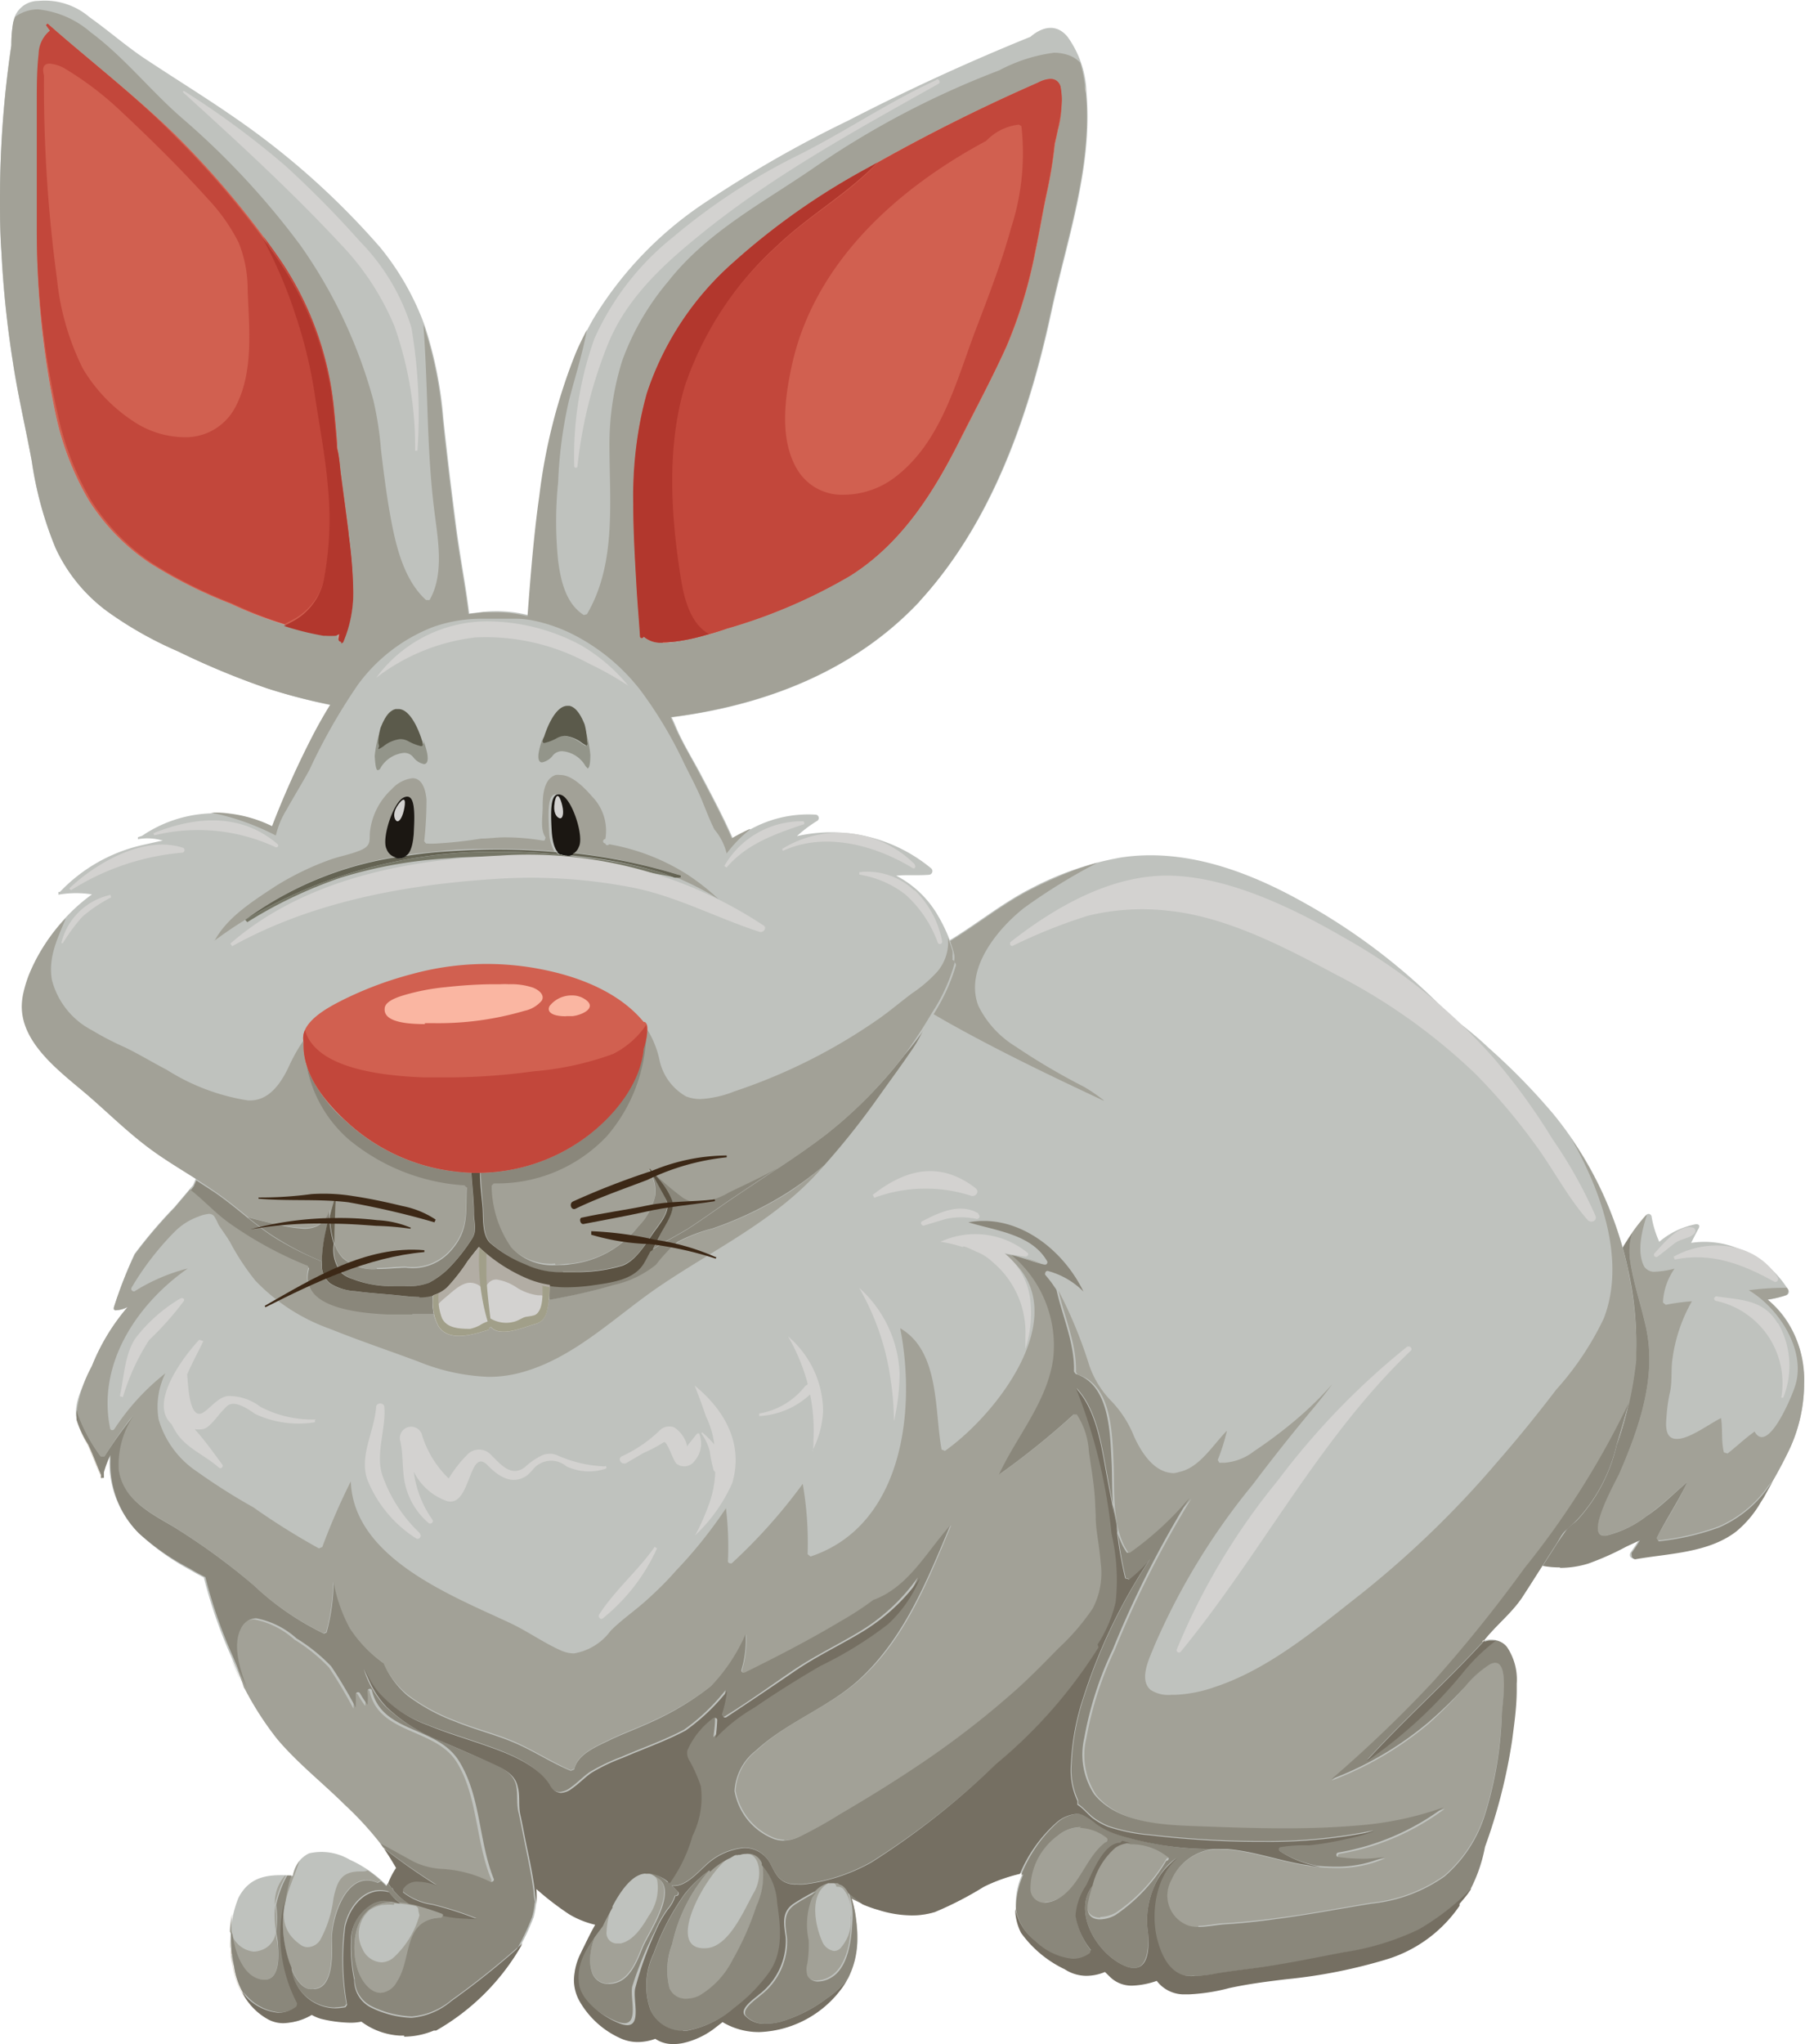 <svg xmlns="http://www.w3.org/2000/svg" viewBox="0 0 117.78 133.33"><defs><style>.cls-1{fill:#bfc2be;}.cls-2{fill:#ded8cd;}.cls-3{fill:#a2a197;}.cls-4{fill:#8a877b;}.cls-5{fill:#bcb3a2;}.cls-6{fill:#756f62;}.cls-7{fill:#d3d2d0;}.cls-8{fill:#5b5242;}.cls-9{fill:#6a6352;}.cls-10{fill:#d16050;}.cls-11{fill:#c2473b;}.cls-12{fill:#957a6e;}.cls-13{fill:#b2372d;}.cls-14{fill:#1b1712;}.cls-15{fill:#93958a;}.cls-16{fill:#767767;}.cls-17{fill:#5b5a4b;}.cls-18{fill:#646353;}.cls-19{fill:#181511;}.cls-20{fill:#b2ada4;}.cls-21{fill:#a19f89;}.cls-22{fill:#3c2816;}.cls-23{fill:#fab6a2;}</style></defs><title>Rabbit</title><g id="Layer_2" data-name="Layer 2"><g id="svg2"><g id="g10"><g id="g12"><path id="path12730" class="cls-1" d="M115.39,84.77a6.87,6.87,0,0,0,1.17-.28.24.24,0,0,0,.12-.37,6.62,6.62,0,0,0-3.33-2.71,5.81,5.81,0,0,0-3-.34c.16-.31.31-.62.48-.92s-.1-.32-.26-.28A5.25,5.25,0,0,0,108.27,81a6.67,6.67,0,0,1-.5-1.64.2.2,0,0,0-.35-.11,18.76,18.76,0,0,0-2.35,3.56,8.26,8.26,0,0,0-1.66,2.29c-.35.63-.65,1.29-1,1.94-.93,2-1.75,4-2.48,6.11a26.61,26.61,0,0,0-1.51,5.88c-.09.74-.19,2.5.86,2.65a6,6,0,0,0,4.31.25,18.37,18.37,0,0,0,2.49-1.11l.88-.41c-.16.28-.34.54-.53.81s0,.47.23.43c2.18-.39,4.74-.4,6.58-1.81a7,7,0,0,0,1.6-1.9c.64-1,1.25-2.09,1.8-3.17,1.61-3.17,1.63-7.67-1.3-10"/><path id="path12732" class="cls-2" d="M116.68,84.12,116.6,84h0l.08.12"/><path id="path12734" class="cls-3" d="M108.23,100.53l-.13-.22c.66-1.22,1.44-2.38,2-3.64-.9.75-1.73,1.58-2.68,2.23a6.89,6.89,0,0,1-2.63,1.26h-.12c-1.3,0,.83-3.71,1-4.06,1.27-2.94,2.43-6.22,1.75-9.45-.32-1.51-.85-3-1.06-4.51a4.1,4.1,0,0,1,.15-1.74c-.23.33-.43.66-.64,1h0a12.13,12.13,0,0,1,1.53-2.13l.06,0c-.33,1-.67,2.41-.17,3.35a.79.79,0,0,0,.75.33,5.85,5.85,0,0,0,1.23-.2,4.17,4.17,0,0,0-.76,2.21l.18.15a14,14,0,0,1,1.71-.23,10.35,10.35,0,0,0-1.29,3.93c-.07.69,0,1.38-.14,2s-.2,1.17-.24,1.77c-.08,1,.22,1.28.7,1.28.82,0,2.13-1,2.87-1.36.12.74,0,1.5.19,2.24l.24.07c.6-.47,1.15-1,1.76-1.43.14.25.3.36.47.36.87,0,2-2.78,2.15-3.26.81-2.31-1-5.14-3-6.32A19,19,0,0,1,116.6,84l.08.12h0a.24.24,0,0,1,0,.14.25.25,0,0,1-.17.23,6.87,6.87,0,0,1-1.17.28h0a6.82,6.82,0,0,1,2.38,5.5,10.18,10.18,0,0,1-1.08,4.53c-.49,1-1,1.91-1.59,2.84l.55-1-.25.33a7.71,7.71,0,0,1-3.24,2.61,16.6,16.6,0,0,1-3.93.9"/><path id="path12736" class="cls-2" d="M106.66,101.68a.24.24,0,0,1-.23-.27.24.24,0,0,0,.23.27h0c2.18-.39,4.74-.4,6.58-1.81a7,7,0,0,0,1.6-1.9l.21-.33-.21.33a7,7,0,0,1-1.6,1.9c-1.84,1.41-4.4,1.42-6.58,1.81h0"/><path id="path12738" class="cls-4" d="M101.79,102.24a6,6,0,0,1-1.12-.1c.28-.45.57-.89.85-1.33s.43-.63.64-.94.52-.47.77-.72a10.81,10.81,0,0,0,2.57-4.92h0a24.73,24.73,0,0,0,1.25-5.56q0-.54,0-1.08a22.37,22.37,0,0,0-.52-4.68s0,0,0-.07h0c-.11-.48-.23-1-.36-1.43.21-.34.41-.67.64-1a4.1,4.1,0,0,0-.15,1.74c.21,1.53.74,3,1.06,4.51.68,3.23-.48,6.51-1.75,9.45-.15.35-2.28,4.06-1,4.06h.12a6.89,6.89,0,0,0,2.63-1.26c1-.65,1.78-1.48,2.68-2.23-.6,1.26-1.38,2.42-2,3.64l.13.22a16.6,16.6,0,0,0,3.93-.9A7.71,7.71,0,0,0,115.4,97l.25-.33-.55,1-.21.33a7,7,0,0,1-1.6,1.9c-1.84,1.41-4.4,1.42-6.58,1.81h0a.24.24,0,0,1-.23-.27.28.28,0,0,1,0-.16c.19-.27.37-.53.53-.81h0l-.88.41a18.37,18.37,0,0,1-2.49,1.11,6.25,6.25,0,0,1-1.85.28"/><path id="path12740" class="cls-1" d="M106.26,82.91a23.94,23.94,0,0,0-4.89-10.23,41.78,41.78,0,0,0-4.21-4.31,22,22,0,0,0-2.43-2l-.07-.09A40.3,40.3,0,0,0,85,58.83c-3.58-2-7.68-3.52-11.84-2.9a20,20,0,0,0-5.85,2c-1.82.92-3.39,2.19-5.11,3.26a23.94,23.94,0,0,1-5,2.28c-.92-.39-1.87-.75-2.83-1.05a35.46,35.46,0,0,0-6.54-1.25,69.49,69.49,0,0,0-13,.06,25.26,25.26,0,0,0-11.35,3.33,30.81,30.81,0,0,0-6.71,6,24.49,24.49,0,0,0-4.17,6.74l-1.21,1.43a31.49,31.49,0,0,0-2.61,3.06A26.8,26.8,0,0,0,7.44,85.3l0,.1.08.07a1.9,1.9,0,0,0,.83-.22A13.62,13.62,0,0,0,6,89.1c-.46,1.09-1.24,2.3-1,3.52A7.08,7.08,0,0,0,5.7,94.2c.31.67.55,1.36.85,2l0,.08,0,0,0,.11.18,0c0-.12,0-.24,0-.36a6.61,6.61,0,0,1,.43-1.13A6.49,6.49,0,0,0,9.05,100a15.65,15.65,0,0,0,3.25,2.35c.34.2.67.38,1,.55a31.7,31.7,0,0,0,1.83,5.25,20.49,20.49,0,0,0,3,5.24c1.32,1.57,3,2.86,4.42,4.3a19.61,19.61,0,0,1,2.38,2.61c.33.47.64,1,.94,1.48a6.41,6.41,0,0,0-.61,1.23,8.12,8.12,0,0,0-2.45-1.71,3.61,3.61,0,0,0-2.64-.41,1.87,1.87,0,0,0-1.05,1.45c-1.45-.08-2.77-.07-3.56,1.45a7.22,7.22,0,0,0-.3,4.48,4.77,4.77,0,0,0,2.36,3.47,3.07,3.07,0,0,0,2.75-.34,3,3,0,0,0,.62.26,6.72,6.72,0,0,0,2.62.18,4.63,4.63,0,0,0,2.51.91,5,5,0,0,0,2.22-.39l.15,0a13.93,13.93,0,0,0,6.33-7.3,5.18,5.18,0,0,0,.16-1.88,19.11,19.11,0,0,0,2.18,1.64,5.91,5.91,0,0,0,1.71.69c-.34.59-.63,1.21-.93,1.84a3.25,3.25,0,0,0-.08,3.17,5.82,5.82,0,0,0,2.56,2.35,3,3,0,0,0,2.37.08,2.18,2.18,0,0,0,1.79.27,5.33,5.33,0,0,0,2.16-1.06l.39-.3c2.61,1.59,6.18.06,7.82-2.26a5.92,5.92,0,0,0,.91-4.32,7.62,7.62,0,0,0-.3-1.48,7.46,7.46,0,0,0,5.48.88,22.06,22.06,0,0,0,3.21-1.64,11,11,0,0,1,2.5-.88,4.66,4.66,0,0,0-.1,3.86,7.43,7.43,0,0,0,2.85,2.38,2.75,2.75,0,0,0,2.63.18l.36.35c.88.82,2,.56,3,.23a2.23,2.23,0,0,0,1.72.88,11.21,11.21,0,0,0,2.94-.4c1.24-.27,2.49-.43,3.75-.58a34.12,34.12,0,0,0,6.64-1.33,8.92,8.92,0,0,0,4.64-3.46l0-.13c.19-.22.38-.44.55-.67a10,10,0,0,0,1.1-3.05,36.15,36.15,0,0,0,1.77-6.95c.14-1.08.26-2.19.3-3.28a4.24,4.24,0,0,0-.6-2.77,1.3,1.3,0,0,0-1.5-.38c.78-1,1.81-1.77,2.5-2.82l2.21-3.45c.21-.32.43-.63.64-.94s.52-.47.77-.72a10.81,10.81,0,0,0,2.57-4.92,24.73,24.73,0,0,0,1.25-5.56,21.49,21.49,0,0,0-.49-5.76"/><path id="path12742" class="cls-2" d="M67.32,58c.55-.28,1.11-.54,1.69-.79-.58.25-1.14.51-1.69.79"/><path id="path12744" class="cls-3" d="M72,71.79c-3.46-1.62-6.9-3.27-10.24-5.15l-.85-.49A11.68,11.68,0,0,0,62.36,63s0,0,0-.07a.22.22,0,0,0-.13-.18,2.11,2.11,0,0,0,0-.26,1,1,0,0,0,0-.33h0a2.4,2.4,0,0,0-.12-.38L62,61.39l.24-.15c1.72-1.07,3.29-2.34,5.11-3.26h0c.55-.28,1.11-.54,1.69-.79a19.8,19.8,0,0,1,2.58-.92,37.84,37.84,0,0,0-4.78,2.94c-1.75,1.37-3.92,4-3,6.4a6.45,6.45,0,0,0,2.41,2.64,42.77,42.77,0,0,0,4.48,2.64,10.91,10.91,0,0,1,1.31.9"/><path id="path12746" class="cls-3" d="M44.79,130.39a1.14,1.14,0,0,1-1.1-.67,4.67,4.67,0,0,1,.17-2.88A10.67,10.67,0,0,1,46.29,122l0,0a4.72,4.72,0,0,1,1.25-.86h0l.14-.06c-1.54,1-4.24,5.84-1.86,6H46c1.57,0,2.58-2.58,3.22-3.68.5-.88.42-2.23-.31-2.46H49a.94.94,0,0,1,.76.6l0,.12h0a4.77,4.77,0,0,1-.4,2.7,18.34,18.34,0,0,1-1.54,3.48,5.63,5.63,0,0,1-2.2,2.36,2,2,0,0,1-.82.19M24.84,130c-.63,0-1.21-.67-1.49-1.49-.44-1.32-.32-3.53,1.16-4.19a3.19,3.19,0,0,1,1.29-.25h.27a6,6,0,0,1,.93.14,17.86,17.86,0,0,1,1.83.58l.09.15a.14.14,0,0,1-.12.15h-.05l0,0-.07,0c-2.37.14-1.77,2.71-2.75,4.19a1.3,1.3,0,0,1-1.05.71m.83-5.74a3.67,3.67,0,0,0-.66,0l-.12,0-.25.07h0a2.14,2.14,0,0,0-.55.26,2.07,2.07,0,0,0-.48,2.54,1.43,1.43,0,0,0,1.23.88,1.26,1.26,0,0,0,.8-.31,5.91,5.91,0,0,0,1.69-2.76l-.07-.3a.28.28,0,0,0-.22-.31,6.83,6.83,0,0,0-1.36-.16"/><path id="path12748" class="cls-2" d="M25.23,123l0,0,0,0m0,0,0,0,0,0m-6.11-.63h0"/><path id="path12750" class="cls-3" d="M20.49,129.74l-.32,0c-.54-.13-.92-.8-1.15-1.33l-.11-.28h0a7.86,7.86,0,0,1-.45-2.63v0a10.39,10.39,0,0,1,.11-1.47s0,0,0,0a10.45,10.45,0,0,1,.36-1.64h.17a2.55,2.55,0,0,1,.44-1c-.62,1.92-2,4.06.11,5.49a.75.75,0,0,0,.43.13,1,1,0,0,0,.81-.46,7.61,7.61,0,0,0,.87-2.72c.24-1.15.54-1.76,1.75-1.76h.17A.78.78,0,0,0,24,122a8,8,0,0,1,1.19,1l0,0h0l0,0h0l.09-.19h0l-.09.19-.34-.33-.23.12a1.65,1.65,0,0,0-.69-.16c-1.52,0-2.32,2.54-2.29,3.79,0,.86.15,3.29-1.19,3.29m19.28-.33a1.09,1.09,0,0,1-1.09-.72c-.49-1.37.47-3.2,1.14-4.39a.73.73,0,0,1,0-.09h0l.07-.13c.44-.76,1.22-1.94,2.12-1.94h.17a1.28,1.28,0,0,1,.44.19.52.52,0,0,0-.28-.06h-.17a.24.24,0,0,0-.2-.11l-.11,0c-1.34.53-2.19,2.46-2.24,3.86a.68.68,0,0,0,.7.78l.21,0c.85-.18,1.44-1.11,1.84-1.8a3.12,3.12,0,0,0,.56-2.28.54.54,0,0,0-.19-.33c1.67.72-.4,3.65-.81,4.63-.31.76-.72,1.87-1.55,2.23a1.66,1.66,0,0,1-.66.14m13.61-.17a.75.75,0,0,1-.7-.37,1.42,1.42,0,0,1,0-.84,8.06,8.06,0,0,0,.08-1.47,4.78,4.78,0,0,1,.22-2.78,2.8,2.8,0,0,1,.29-.37h0a1.77,1.77,0,0,1,.86-.51c-1.25.67-.87,2.71-.4,3.76a1,1,0,0,0,.79.65.6.6,0,0,0,.39-.16,2.68,2.68,0,0,0,.7-2,2.43,2.43,0,0,0-.48-1.87.51.51,0,0,0-.37-.16h-.09a.41.41,0,0,0-.24-.29h.31l.13.09h0a.51.51,0,0,1,.21.1h0a1,1,0,0,1,.33.45h0a4.63,4.63,0,0,1,.22,1.8c0,1.18-.25,3.13-1.46,3.75a1.67,1.67,0,0,1-.77.21"/><path id="path12752" class="cls-3" d="M17.22,129.13H17.1c-1.13-.13-1.67-1.47-1.88-2.44a4.21,4.21,0,0,1-.09-.49,1.71,1.71,0,0,0,1.42,1.1,1.53,1.53,0,0,0,.45-.08A1.41,1.41,0,0,0,18,126c0,.3.09.6.12.9.05.68.16,2.23-.87,2.23"/><path id="path12754" class="cls-2" d="M15.05,127A7.62,7.62,0,0,1,15,126c0,.22,0,.43,0,.65h0c0,.14,0,.28,0,.42"/><path id="path12756" class="cls-3" d="M15,126.62c0-.22,0-.43,0-.65v0h0c0,.22,0,.44,0,.67"/><path id="path12758" class="cls-3" d="M78.19,125.72a2.43,2.43,0,0,1-.61-.07,2.07,2.07,0,0,1-1.15-3,3.39,3.39,0,0,1,2.67-2h0a4.07,4.07,0,0,1,.61,0h.39c1.8.15,3.51.81,5.29,1.06h0a12.36,12.36,0,0,0,1.81.14,7.63,7.63,0,0,0,3.2-.64,7.71,7.71,0,0,1-1.44.13,12,12,0,0,1-1.57-.12c-.14,0-.13-.26,0-.29a15.91,15.91,0,0,0,6.89-2.95A21.5,21.5,0,0,1,89,119.09c-1.64.16-3.31.21-5,.21-1.92,0-3.84-.07-5.75-.14-2.23-.07-5.18-.2-6.72-2.08a4.72,4.72,0,0,1-.65-3.67,22.82,22.82,0,0,1,1.86-5.78,66.43,66.43,0,0,1,5-9.88,20.83,20.83,0,0,1-3.88,3.57l-.2,0c-1.15-1.58-.91-4.1-1-6s-.14-5-2.34-5.66l-.11-.15c.05-1.85-.74-3.54-1.14-5.32a29.66,29.66,0,0,1,2,4.85,6.23,6.23,0,0,0,1.34,2.24A7.13,7.13,0,0,1,74,93.7c.49,1.07,1.33,2.39,2.61,2.39A2.18,2.18,0,0,0,77,96c1.28-.29,2.14-1.74,3.06-2.68a12.82,12.82,0,0,1-.6,1.91l.1.18.37,0a3.57,3.57,0,0,0,1.9-.75,29.52,29.52,0,0,0,2.67-2,23,23,0,0,0,2.45-2.39c-.49.66-1,1.29-1.53,1.92-1.26,1.52-2.48,3.06-3.67,4.64a44.13,44.13,0,0,0-6.41,10.49c-.3.77-1.07,2.21-.26,2.91a2.11,2.11,0,0,0,1.34.32h.26a8.82,8.82,0,0,0,2.59-.51c3.5-1.15,6.57-3.74,9.45-6a64.11,64.11,0,0,0,9-8.7c1.33-1.52,2.6-3.09,3.83-4.7A19.41,19.41,0,0,0,104.65,86c1.16-3,.36-6.45-.9-9.32a23.66,23.66,0,0,0-1.22-2.41,24.11,24.11,0,0,1,3.72,8.62h0s0,0,0,.07a22.37,22.37,0,0,1,.52,4.68q0,.54,0,1.08a24.73,24.73,0,0,1-1.25,5.56c.27-.89.53-1.76.76-2.64a55.19,55.19,0,0,1-6.78,10.73,93.39,93.39,0,0,1-5.92,7.36,84.18,84.18,0,0,1-6.68,6.41,21.68,21.68,0,0,0,6.33-3.71A28,28,0,0,0,95.62,110a6.55,6.55,0,0,1,1.62-1.49.78.78,0,0,1,.33-.09c.93,0,.46,2.91.43,3.34a24.86,24.86,0,0,1-1.12,6.58,8.86,8.86,0,0,1-2.64,4,10,10,0,0,1-4.74,1.77c-2.06.34-4.13.74-6.2,1-1.12.15-2.25.27-3.38.34-.51,0-1.15.17-1.72.17m-6.42-.54c-.54,0-1-.31-.78-1.13a9.69,9.69,0,0,1,.29-1.07h0a4.77,4.77,0,0,1,1.52-2.42h0l.27-.15a2.31,2.31,0,0,1,.69-.16H74a3.78,3.78,0,0,1,2.16.77l.08.06,0,0c.12.09,0,.24-.11.24h0a11,11,0,0,1-3.32,3.54,2.22,2.22,0,0,1-1,.28"/><path id="path12760" class="cls-3" d="M17.94,124.27a2.65,2.65,0,0,1,.66-1.93h.06a6.83,6.83,0,0,0-.72,1.93m50.16-.15a.9.9,0,0,1-.92-.91A4.27,4.27,0,0,1,69,119.76a2.38,2.38,0,0,1,1.52-.57,3,3,0,0,1,1.76.65.16.16,0,0,1-.07.28h0l0,0c-1.29,1-1.65,2.84-3.07,3.67a1.89,1.89,0,0,1-.91.28"/><path id="path12762" class="cls-3" d="M32,122.77l-.07,0a8,8,0,0,0-3.12-.84,4.87,4.87,0,0,1-1.88-.47l-2.11-1.21a21.26,21.26,0,0,0-2.32-2.52c-1.45-1.44-3.1-2.73-4.42-4.3a20.49,20.49,0,0,1-3-5.24c.28.66.57,1.32.89,2h0c-.45-1.19-1-2.8-.39-3.91a1.11,1.11,0,0,1,1-.65,5.47,5.47,0,0,1,2.62,1.31,11.42,11.42,0,0,1,2.26,1.82,30.25,30.25,0,0,1,1.6,2.69,8.14,8.14,0,0,0,0-.85.15.15,0,0,1,.15-.15.15.15,0,0,1,.13.07,7.43,7.43,0,0,0,.49.75,4.17,4.17,0,0,0,0-.86.16.16,0,0,1,.16-.18.13.13,0,0,1,.13.11c.64,2.81,4.3,2.38,5.68,4.6s1.23,5.22,2.27,7.69c0,.1-.06.19-.15.19"/><path id="path12764" class="cls-3" d="M51.19,120a1.93,1.93,0,0,1-.75-.15A4.15,4.15,0,0,1,48,116.81a3.58,3.58,0,0,1,1.4-2.65c2-1.88,4.75-2.82,6.78-4.67,2.93-2.66,4.39-6.42,5.89-10-1.61,1.73-2.77,4-5,4.84a19.69,19.69,0,0,1-2.11,1.39c-2.05,1.23-4.18,2.33-6.33,3.39h-.07a.14.14,0,0,1-.14-.18,6.65,6.65,0,0,0,.27-2.33A11.33,11.33,0,0,1,46.37,110a18.68,18.68,0,0,1-3.83,2.27c-.92.43-1.88.77-2.8,1.22s-2.06.94-2.27,1.89l-.22.09c-1.23-.53-2.36-1.27-3.59-1.82s-2.64-.88-3.93-1.41a12.36,12.36,0,0,1-3.17-1.73A5.89,5.89,0,0,1,25,108.46a8.68,8.68,0,0,1-2.2-2.28,10.16,10.16,0,0,1-1.06-3,12.92,12.92,0,0,1-.46,3.28l-.17.07a18.05,18.05,0,0,1-4.59-3.16,42.81,42.81,0,0,0-5.26-3.83c-1.52-.9-3.23-1.76-3.54-3.67a5.75,5.75,0,0,1,.94-3.52A28.32,28.32,0,0,0,6.82,95H6.57A10.52,10.52,0,0,1,5,92a2.46,2.46,0,0,0,0,.47c0-.1,0-.21,0-.31A8.38,8.38,0,0,1,6,89.1a13.62,13.62,0,0,1,2.33-3.85h0a1.9,1.9,0,0,1-.83.22l-.08-.07,0-.1a26.8,26.8,0,0,1,1.38-3.48,31.49,31.49,0,0,1,2.61-3.06c.33-.4.68-.79,1-1.19.93.73,1.74,1.62,2.71,2.29a24.91,24.91,0,0,0,4.9,2.64l.11.18c-.77,2.64,3.46,2.93,5.12,3,.54,0,1.09,0,1.63,0s.94,0,1.41,0a2.12,2.12,0,0,0,.28.72h0a1.49,1.49,0,0,0,1.34.63,7,7,0,0,0,1.95-.41l0-.11.12-.07,0,0a1.1,1.1,0,0,0,.85.32,7.55,7.55,0,0,0,2-.5c.62-.18.8-.72.88-1.31h0v0h0s0-.09,0-.14l.75-.14c1.15-.23,2.29-.48,3.41-.82a6.77,6.77,0,0,0,2.84-1.37A9.75,9.75,0,0,1,44.28,81a10.44,10.44,0,0,1,2.26-.86,23.37,23.37,0,0,0,5-2.41A22.94,22.94,0,0,0,53.79,76a50.43,50.43,0,0,0,3.3-4.12,49.64,49.64,0,0,1-3.83,4.72c-2.87,3.08-6.61,4.87-10.06,7.19-3,2-5.76,4.89-9.4,5.79a8,8,0,0,1-1.92.23,13.39,13.39,0,0,1-4.59-1c-1.91-.71-3.84-1.36-5.73-2.12a12.57,12.57,0,0,1-4.89-3.15A15.57,15.57,0,0,1,15,81c-.23-.38-.5-.74-.74-1.11a4.07,4.07,0,0,0-.28-.55.43.43,0,0,0-.36-.16,2.43,2.43,0,0,0-.68.18,4.17,4.17,0,0,0-1.56,1A18.68,18.68,0,0,0,8.58,84a.16.16,0,0,0,.13.23.09.09,0,0,0,.07,0,12.14,12.14,0,0,1,3.47-1.49C8.9,85.09,6.32,89,7.19,93.19a.14.14,0,0,0,.13.1.17.17,0,0,0,.14-.07,15.19,15.19,0,0,1,3.33-3.64,4.93,4.93,0,0,0-.44,3A6.15,6.15,0,0,0,12.87,96a39.65,39.65,0,0,0,3.66,2.32A46,46,0,0,0,20.81,101l.22-.09a42.57,42.57,0,0,1,1.86-4.28c.18,5,6.59,7.45,10.4,9.24,1.15.54,2.18,1.29,3.34,1.8a2.14,2.14,0,0,0,.82.18,3.73,3.73,0,0,0,2.39-1.47c.69-.7,1.54-1.28,2.28-1.94s1.39-1.3,2-2a29.51,29.51,0,0,0,3.25-4.06,21,21,0,0,1,.13,3.45.14.14,0,0,0,.14.14.15.15,0,0,0,.11,0,35.63,35.63,0,0,0,4.63-5.18,22.67,22.67,0,0,1,.32,4.59l.19.15c6-2,6.91-9.47,5.85-14.89,2.59,1.5,2.23,5.35,2.7,7.91l.22.09c3.57-2.52,8.75-9.36,3.82-12.86a10.83,10.83,0,0,1,2.47.64c-.64-.17-1.25-.44-1.89-.56a7.69,7.69,0,0,1,2.7,6.76c-.39,2.81-2.38,5-3.54,7.55a50.84,50.84,0,0,0,4.88-3.93h.2a4.9,4.9,0,0,1,.8,2.41c.14,1,.31,2,.38,3,0,.72,0,1.46.12,2.17s.21,1.38.26,2.08a5,5,0,0,1-.52,3,15,15,0,0,1-2.21,2.57c-.88.9-1.76,1.8-2.7,2.65a58.19,58.19,0,0,1-6.09,4.75c-1.77,1.2-3.59,2.33-5.44,3.41a29.58,29.58,0,0,1-2.75,1.53,2.52,2.52,0,0,1-1,.23"/><path id="path12766" class="cls-3" d="M68.94,84h0m0,0a5.64,5.64,0,0,0-.46-.63,5.64,5.64,0,0,1,.46.63m-.47-.64h0m-.16-.19,0,0a.14.14,0,0,1,0-.1.14.14,0,0,0,0,.1l0,0"/><path id="path12768" class="cls-2" d="M17.59,131.76a4.77,4.77,0,0,1-2.36-3.47,11.38,11.38,0,0,1-.18-1.25c0,.14,0,.28,0,.41,0,.3.09.58.14.84h0a4.77,4.77,0,0,0,2.36,3.47h0"/><path id="path12770" class="cls-3" d="M15.23,128.29c-.05-.26-.1-.54-.14-.84,0,.29.09.58.14.84"/><path id="path12772" class="cls-3" d="M15.13,126.2A2.6,2.6,0,0,1,15,126a5.68,5.68,0,0,1,.15-1.17,5.2,5.2,0,0,0,0,1.42M18,126a7.45,7.45,0,0,1-.08-1.16,3.66,3.66,0,0,1,.05-.57h0A5.87,5.87,0,0,1,18,126"/><path id="path12774" class="cls-3" d="M54.22,122.87l.17,0h0l-.17,0m-11.43-.46h0l-.1-.07a.32.32,0,0,1,.12.08m-24.1-.07h0"/><path id="path12776" class="cls-2" d="M25,120.51h0l-.13-.19-.06-.09h0l.06.09.13.19"/><path id="path12778" class="cls-3" d="M47.73,121.07l.13-.07h.07l-.2.07"/><path id="path12780" class="cls-2" d="M6.66,96.47l0-.11,0,0,0-.08c-.3-.67-.54-1.36-.85-2A7.08,7.08,0,0,1,5,92.62a.77.77,0,0,1,0-.15.77.77,0,0,0,0,.15A7.08,7.08,0,0,0,5.7,94.2c.31.67.55,1.36.85,2l0,.08,0,0,0,.11.18,0h0l-.18,0"/><path id="path12782" class="cls-3" d="M69.07,84.19a1.37,1.37,0,0,0-.13-.2,1.37,1.37,0,0,1,.13.2h0m-.13-.2h0m-.46-.63h0m0,0-.15-.18.15.18m-.2-.85L68,82.43l.27.06"/><path id="path12784" class="cls-5" d="M15.09,127.45c0-.13,0-.27,0-.41s0-.28,0-.42c0,.29,0,.56.06.83m-.06-.83h0"/><path id="path12786" class="cls-4" d="M44.55,132.48a2.31,2.31,0,0,1-2.11-1.39,4.79,4.79,0,0,1,.23-3.67,15.73,15.73,0,0,1,2-3.84A8.31,8.31,0,0,1,46.29,122a10.67,10.67,0,0,0-2.43,4.82,4.67,4.67,0,0,0-.17,2.88,1.14,1.14,0,0,0,1.1.67,2,2,0,0,0,.82-.19,5.63,5.63,0,0,0,2.2-2.36,18.34,18.34,0,0,0,1.54-3.48,4.77,4.77,0,0,0,.4-2.7,4,4,0,0,1,1,2.45c.21,1.51.43,3.16-.5,4.5a10.72,10.72,0,0,1-2.28,2.33,6.51,6.51,0,0,1-3.1,1.52l-.29,0m-16.09-.08a14.93,14.93,0,0,0,5.6-5.61,52.82,52.82,0,0,1-4.61,3.69,4.61,4.61,0,0,1-2.6,1.09h0a6.52,6.52,0,0,1-2.6-.65,2,2,0,0,1-1.14-1.82,10.4,10.4,0,0,1-.19-2.89,2.76,2.76,0,0,1,1.15-1.92,1.61,1.61,0,0,1,1-.35,4.32,4.32,0,0,1,.93.16H25.8a3.19,3.19,0,0,0-1.29.25c-1.48.66-1.6,2.87-1.16,4.19.28.82.86,1.49,1.49,1.49a1.3,1.3,0,0,0,1.05-.71c1-1.48.38-4,2.75-4.19l.07,0,0,0h.05a.14.14,0,0,0,.12-.15h0a8.39,8.39,0,0,0,1.63.18,5.49,5.49,0,0,0,.58,0,22.29,22.29,0,0,0-2.87-.92,4,4,0,0,1-1.94-.82l0-.18a1.05,1.05,0,0,1,1-.51,3.82,3.82,0,0,1,1.23.26h0A42.06,42.06,0,0,1,25,120.51l-.13-.19-.06-.09L27,121.44a4.87,4.87,0,0,0,1.88.47,8,8,0,0,1,3.12.84l.07,0c.09,0,.19-.09.15-.19-1-2.47-.83-5.38-2.27-7.69s-5-1.79-5.68-4.6a.13.13,0,0,0-.13-.11.16.16,0,0,0-.16.18,4.17,4.17,0,0,1,0,.86,7.43,7.43,0,0,1-.49-.75.15.15,0,0,0-.13-.07.15.15,0,0,0-.15.15,8.14,8.14,0,0,1,0,.85,30.25,30.25,0,0,0-1.6-2.69,11.42,11.42,0,0,0-2.26-1.82,5.47,5.47,0,0,0-2.62-1.31,1.11,1.11,0,0,0-1,.65c-.59,1.11-.06,2.72.39,3.91-.32-.65-.61-1.31-.89-2h0a31.7,31.7,0,0,1-1.83-5.25c-.35-.17-.68-.35-1-.55A15.65,15.65,0,0,1,9.05,100a6.39,6.39,0,0,1-1.84-4.67c0-.14,0-.28,0-.42h0a6.61,6.61,0,0,0-.43,1.13h0c0,.12,0,.24,0,.36l-.18,0,0-.11,0,0,0-.08c-.3-.67-.54-1.36-.85-2A7.08,7.08,0,0,1,5,92.62a.77.77,0,0,1,0-.15A2.46,2.46,0,0,1,5,92a10.52,10.52,0,0,0,1.57,3h.25a28.32,28.32,0,0,1,1.87-2.62,5.75,5.75,0,0,0-.94,3.52c.31,1.91,2,2.77,3.54,3.67a42.81,42.81,0,0,1,5.26,3.83,18.05,18.05,0,0,0,4.59,3.16l.17-.07a12.92,12.92,0,0,0,.46-3.28,10.16,10.16,0,0,0,1.06,3,8.68,8.68,0,0,0,2.2,2.28,5.89,5.89,0,0,0,1.53,2.09,12.36,12.36,0,0,0,3.17,1.73c1.29.53,2.65.85,3.93,1.41S36,115,37.25,115.51l.22-.09c.21-1,1.48-1.5,2.27-1.89s1.88-.79,2.8-1.22A18.68,18.68,0,0,0,46.37,110a11.33,11.33,0,0,0,2.28-3.41,6.65,6.65,0,0,1-.27,2.33.14.14,0,0,0,.14.18h.07c2.15-1.06,4.28-2.16,6.33-3.39A19.69,19.69,0,0,0,57,104.35c2.28-.84,3.44-3.11,5-4.84-1.5,3.56-3,7.32-5.89,10-2,1.85-4.74,2.79-6.78,4.67a3.58,3.58,0,0,0-1.4,2.65,4.12,4.12,0,0,0,2.43,3.07,1.78,1.78,0,0,0,.75.16,2.52,2.52,0,0,0,1-.23,29.58,29.58,0,0,0,2.75-1.53c1.85-1.08,3.67-2.21,5.44-3.41a58.19,58.19,0,0,0,6.09-4.75c.94-.85,1.82-1.75,2.7-2.65a15,15,0,0,0,2.21-2.57,5,5,0,0,0,.52-3c-.05-.7-.17-1.39-.26-2.08s-.07-1.45-.12-2.17c-.07-1-.25-2-.39-3a4.89,4.89,0,0,0-.79-2.41h-.2a50.84,50.84,0,0,1-4.88,3.93c1.16-2.52,3.15-4.74,3.54-7.55a7.69,7.69,0,0,0-2.7-6.76c.64.12,1.25.39,1.89.55l.27.07h0a.16.16,0,0,0,.16-.14.14.14,0,0,0,0-.07c-1-1.78-3.32-2-5.15-2.56a5.52,5.52,0,0,1,1-.09c2.78,0,5.3,2.11,6.51,4.61a5.13,5.13,0,0,0-2.34-1.35h0a.16.16,0,0,0-.16.15.14.14,0,0,0,0,.1l0,0,.15.18h0a6.62,6.62,0,0,1,.46.62h0a1.37,1.37,0,0,1,.13.2c.4,1.78,1.19,3.47,1.14,5.32l.11.15c2.2.69,2.24,3.79,2.34,5.66s-.14,4.36,1,6l.2,0a20.83,20.83,0,0,0,3.88-3.57,66.43,66.43,0,0,0-5,9.88,22.82,22.82,0,0,0-1.86,5.78,4.73,4.73,0,0,0,.65,3.67c1.54,1.88,4.49,2,6.72,2.08,1.91.07,3.83.14,5.75.14,1.66,0,3.33-.06,5-.21a21.5,21.5,0,0,0,5.33-1.16,15.91,15.91,0,0,1-6.89,2.95.15.15,0,0,0,0,.29,12,12,0,0,0,1.57.11,7.71,7.71,0,0,0,1.44-.12,7.63,7.63,0,0,1-3.2.64,12.36,12.36,0,0,1-1.81-.14q.38.06.75.09h0a6.81,6.81,0,0,1-2.61-1,.15.15,0,0,1,0-.27,9.59,9.59,0,0,1,1.86-.12,19.32,19.32,0,0,0,2.49-.42,13.72,13.72,0,0,0,1.83-.51,34.07,34.07,0,0,1-7.15.7H82.2a63.23,63.23,0,0,1-7.15-.43,11.77,11.77,0,0,1-2.7-.55,4.54,4.54,0,0,1-1-.56c-.36-.28-.64-.64-1-.88v-.25a4.73,4.73,0,0,1-.42-2.42,15.92,15.92,0,0,1,.82-4.37,36.06,36.06,0,0,1,4.3-8.93A9,9,0,0,1,73.71,103l-.25-.07a26.55,26.55,0,0,1-.59-3.55c-.26-1.28-.51-2.56-.74-3.84-.3-1.66-.67-3.71-1.88-5a35.06,35.06,0,0,1,2.32,9.49,13.31,13.31,0,0,1,.27,4.44,8.59,8.59,0,0,1-1.18,2.77l.06.19a31.86,31.86,0,0,1-6.68,7.6,50.36,50.36,0,0,1-8.21,6.43,11.89,11.89,0,0,1-4.38,1.43,3.79,3.79,0,0,1-.49,0,1.49,1.49,0,0,1-1-.29c-.48-.4-.57-1-1-1.47a1.89,1.89,0,0,0-1.42-.62,4.17,4.17,0,0,0-2.56,1.2c-.5.46-1.23,1.28-2,1.28h-.15l.39.4a.16.16,0,0,1-.11.25.09.09,0,0,1-.08,0,2.21,2.21,0,0,1-.47.86,7.19,7.19,0,0,0-.83,1.48,23,23,0,0,0-1.47,3.58c-.17.7.42,2.41-.52,2.41a1.42,1.42,0,0,1-.51-.12c-1-.39-2.51-1.44-2.64-2.6-.19-1.51.71-2.61,1.55-3.73.21-.45.44-.87.64-1.22-.67,1.19-1.63,3-1.14,4.39a1.09,1.09,0,0,0,1.09.72,1.66,1.66,0,0,0,.66-.14c.83-.36,1.24-1.47,1.55-2.23.41-1,2.48-3.91.81-4.63a.32.32,0,0,0-.12-.08,1.28,1.28,0,0,0-.44-.19h.06a2.34,2.34,0,0,1,1.31.64,10.1,10.1,0,0,0,1.49-3.1,5.63,5.63,0,0,0,.54-3.24,9.74,9.74,0,0,0-.73-1.65.92.92,0,0,1-.15-.68,5.24,5.24,0,0,1,1.7-2.12.15.15,0,0,1,.11,0,.13.13,0,0,1,.14.14c0,.4-.06.79-.11,1.19a11.36,11.36,0,0,1,2.53-2c1.41-1,2.85-1.86,4.33-2.72a25.05,25.05,0,0,0,4.39-2.71,8.57,8.57,0,0,0,2.09-3A12.65,12.65,0,0,1,56,106.48c-1.42.85-2.9,1.56-4.27,2.49s-2.95,2.08-4.46,3l-.12,0-.15-.18a8.33,8.33,0,0,0,.34-1.54,13.13,13.13,0,0,1-2.7,2.57c-1.31.7-2.74,1.19-4.1,1.78a12.63,12.63,0,0,0-2.08,1c-.43.31-.8.7-1.23,1a1.31,1.31,0,0,1-.73.29.88.88,0,0,1-.72-.52c-.82-1.33-2.57-2-4-2.51s-2.66-.86-4-1.4a8,8,0,0,1-3.17-2.13,5.8,5.8,0,0,1-.88-1.48,6.13,6.13,0,0,0,1.41,2.45,10.5,10.5,0,0,0,3.45,2.17c1.12.53,2.27,1,3.4,1.49.71.32,1.51.68,1.69,1.51.12.59,0,1.22.17,1.82.18.82.33,1.64.5,2.46s.36,1.77.47,2.67c0,.22.05.47.08.74a6.15,6.15,0,0,0,0-1h0c0,.18,0,.37,0,.55a4.59,4.59,0,0,1-.18,1.33,13.93,13.93,0,0,1-6.33,7.3M50,132a1.65,1.65,0,0,1-1.31-.49c-.38-.44.72-1.15.94-1.36a4.41,4.41,0,0,0,1.73-3.71c-.12-.89-.31-1.68.56-2.24.44-.28.9-.54,1.36-.78a2.8,2.8,0,0,0-.29.37,4.78,4.78,0,0,0-.22,2.78,8.06,8.06,0,0,1-.08,1.47,1.42,1.42,0,0,0,0,.84.75.75,0,0,0,.7.37,1.67,1.67,0,0,0,.77-.21c1.21-.62,1.41-2.57,1.46-3.75a4.63,4.63,0,0,0-.22-1.8l.93.73a8.56,8.56,0,0,0,1,.36,11.15,11.15,0,0,1-1.75-.73h0a7.62,7.62,0,0,1,.3,1.48,9.87,9.87,0,0,1,.06,1.07,5.53,5.53,0,0,1-.6,2.64,5.48,5.48,0,0,1-1.37,1.3,9.64,9.64,0,0,1-3.05,1.54A3.73,3.73,0,0,1,50,132m-32.36-.23a4.77,4.77,0,0,1-2.36-3.47h0c-.05-.27-.1-.55-.14-.84s-.05-.55-.06-.83h0c0-.23,0-.45,0-.67a2.6,2.6,0,0,0,.1.25,4.21,4.21,0,0,0,.09.49c.21,1,.75,2.31,1.88,2.43h.12c1,0,.92-1.55.87-2.23,0-.3-.08-.6-.12-.9a5.87,5.87,0,0,0,0-1.73h0a6.83,6.83,0,0,1,.72-1.93h.26a10.45,10.45,0,0,0-.36,1.64,9.53,9.53,0,0,0,.83,6.68l-.05.2a2,2,0,0,1-1.19.41,3.34,3.34,0,0,1-2.35-1.35,4.06,4.06,0,0,0,1.79,1.83m4.27-.8A2.93,2.93,0,0,1,19,128.42l0,0c.23.53.61,1.2,1.15,1.32a1.22,1.22,0,0,0,.32,0c1.34,0,1.21-2.43,1.19-3.29,0-1.25.77-3.79,2.29-3.79a1.65,1.65,0,0,1,.69.16l.23-.12.34.33.09-.19.21.28.06,0,.09.18a3.78,3.78,0,0,0,1,.86l.31.07a6,6,0,0,0-.93-.14h0a4.77,4.77,0,0,1-.7-.72,2.15,2.15,0,0,0-.55-.08c-1.18,0-2.05,1.16-2.31,2.32a16.85,16.85,0,0,0,.12,5.11l-.11.15a4.24,4.24,0,0,1-.68.07m33.06-1.32a6.49,6.49,0,0,0,.37-.6,6.49,6.49,0,0,1-.37.6m23-.74a2.53,2.53,0,0,1-.47,0c-1.12-.15-1.66-1.29-1.94-2.26-.49-1.7-.17-4.24,1.31-5.44A4,4,0,0,0,75.34,123a5.47,5.47,0,0,0-.43,3.07c.06.86,0,2.3-.92,2.3a1.42,1.42,0,0,1-.49-.1c-1.88-.72-3.56-3.55-2.21-5.27a9.69,9.69,0,0,0-.29,1.07c-.17.82.24,1.13.78,1.13a2.22,2.22,0,0,0,1-.28,11,11,0,0,0,3.32-3.54h0c.12,0,.23-.15.11-.24l0,0-.08-.06a3.79,3.79,0,0,0-2.16-.78h-.19l-.51-.14-.14.13h0c-1.07,0-1.83,2-2.21,2.76a4.08,4.08,0,0,0-.7,2,4.85,4.85,0,0,0,1,2.22l-.06.2a1.87,1.87,0,0,1-1.12.38,4.07,4.07,0,0,1-2.43-1.18,3.58,3.58,0,0,1-1.32-2.1v.19c0-.1,0-.2,0-.29a5.65,5.65,0,0,1,.48-2.19h0l-.13,0A9.26,9.26,0,0,1,69,118.88a2.24,2.24,0,0,1,1.31-.56,1,1,0,0,1,.42.08,4.09,4.09,0,0,1,.89.6,5.34,5.34,0,0,0,1.44.7,20.43,20.43,0,0,0,6.06.92,3.39,3.39,0,0,0-2.67,2,2.07,2.07,0,0,0,1.15,3,2.43,2.43,0,0,0,.61.07c.58,0,1.22-.14,1.73-.17,1.13-.07,2.26-.19,3.38-.35,2.07-.27,4.14-.67,6.2-1a10,10,0,0,0,4.74-1.77,8.76,8.76,0,0,0,2.63-4A24.47,24.47,0,0,0,98,111.8c0-.43.5-3.34-.43-3.34a.78.78,0,0,0-.33.09A6.55,6.55,0,0,0,95.62,110a28,28,0,0,1-2.41,2.34,21.91,21.91,0,0,1-6.33,3.71,84.18,84.18,0,0,0,6.68-6.41,93.39,93.39,0,0,0,5.92-7.36,55.19,55.19,0,0,0,6.78-10.73c-.23.88-.49,1.75-.76,2.64h0a10.81,10.81,0,0,1-2.57,4.92c-.25.25-.51.49-.77.72s-.43.62-.64.94-.57.88-.85,1.33c-.45.7-.9,1.42-1.36,2.12-.68,1-1.69,1.8-2.45,2.76-2.46,2.69-5.2,5.12-7.66,7.82a30.17,30.17,0,0,0,6.16-5.67A12.27,12.27,0,0,1,97.57,107l-.23,0-.22,0,.24,0a1.12,1.12,0,0,1,1,.47,3.81,3.81,0,0,1,.61,2.35c0,.14,0,.28,0,.42,0,1.09-.16,2.2-.3,3.28a36.15,36.15,0,0,1-1.77,6.95,10,10,0,0,1-1.1,3.05l.21-.33a15.79,15.79,0,0,1-3.37,2.67,17.07,17.07,0,0,1-4.84,1.48c-1.84.37-3.68.76-5.54,1-.93.13-1.84.23-2.76.38a9.06,9.06,0,0,1-1.48.17m-7.49-9.71a2.38,2.38,0,0,0-1.52.57,4.27,4.27,0,0,0-1.77,3.45.9.9,0,0,0,.92.91,1.89,1.89,0,0,0,.91-.28c1.42-.83,1.78-2.7,3.07-3.67l0,0h0a.16.16,0,0,0,.07-.28,3,3,0,0,0-1.76-.65m-3.85,6.87v0M39.87,124.2l.07-.12-.07.12M55.05,123h0m0,0a.51.51,0,0,0-.21-.1.51.51,0,0,1,.21.1m-.65-.19h0m-6.8-1.71.22-.13h0l-.13.07-.14.06m32.52-.53h0m-7.3,0a1.82,1.82,0,0,1,.27-.15l-.27.15"/><path id="path12788" class="cls-2" d="M55.29,129h0m4.2-4.1a7.37,7.37,0,0,1-2.21-.37,7.37,7.37,0,0,0,2.21.37,5.22,5.22,0,0,0,1.52-.22,22.06,22.06,0,0,0,3.21-1.64,11,11,0,0,1,2.37-.85h0a11,11,0,0,0-2.37.85A22.06,22.06,0,0,1,61,124.72a5.22,5.22,0,0,1-1.52.22"/><path id="path12790" class="cls-3" d="M54.09,122.9h0l.13,0a.31.31,0,0,0-.13,0m-6-1.87L48,121l0,0h0l.06,0,.15,0a2,2,0,0,1,.62-.1h0a2,2,0,0,0-.62.1"/><path id="path12792" class="cls-4" d="M46.29,122a4.49,4.49,0,0,1,1.3-.89h0a4.72,4.72,0,0,0-1.25.86l0,0m3.46-.36h0l0-.12a.94.94,0,0,0-.76-.6h0a.94.94,0,0,1,.76.6s0,.08,0,.13"/><path id="path12794" class="cls-4" d="M39.82,124.3a.73.73,0,0,1,0-.09h0a.73.73,0,0,0,0,.09m.12-.22c.44-.76,1.22-2,2.12-2l.17,0h-.17c-.9,0-1.68,1.18-2.12,1.94m15.45-.6h0a1,1,0,0,0-.33-.45,1.14,1.14,0,0,1,.34.45m-2.16-.07a1.79,1.79,0,0,1,.86-.52h0a1.77,1.77,0,0,0-.86.51h0m1.82-.38h0"/><path id="path12796" class="cls-4" d="M79.11,120.63h0a5.65,5.65,0,0,1,.59,0h0a4.07,4.07,0,0,0-.61,0"/><path id="path12798" class="cls-4" d="M54.09,122.89l.06,0,.14,0h.1l-.17,0-.13,0"/><path id="path12800" class="cls-4" d="M48.14,121,48,121l-.06,0h-.07a.71.71,0,0,1,.18-.08l.26,0a.92.92,0,0,1,.35-.06.85.85,0,0,1,.23,0h-.12a2,2,0,0,0-.62.1"/><path id="path12802" class="cls-6" d="M43.91,133.33a2,2,0,0,1-1.15-.34,3.43,3.43,0,0,1-1.14.21,2.74,2.74,0,0,1-1.23-.29,5.82,5.82,0,0,1-2.56-2.35,2.84,2.84,0,0,1-.38-1.4,4.16,4.16,0,0,1,.46-1.77c.3-.63.59-1.25.93-1.84h0a5.91,5.91,0,0,1-1.71-.69A19.11,19.11,0,0,1,35,123.22h0a6.15,6.15,0,0,1,0,1c0-.27-.06-.52-.08-.74-.11-.9-.28-1.79-.47-2.67s-.32-1.64-.5-2.46c-.13-.6,0-1.22-.17-1.82-.18-.83-1-1.19-1.69-1.51-1.13-.51-2.28-1-3.4-1.49a10.5,10.5,0,0,1-3.45-2.17,6.06,6.06,0,0,1-1.41-2.45,5.8,5.8,0,0,0,.88,1.48,8,8,0,0,0,3.17,2.13c1.3.54,2.65.93,4,1.41s3.17,1.18,4,2.5a.88.88,0,0,0,.72.52,1.31,1.31,0,0,0,.73-.29c.43-.3.8-.69,1.23-1a11.9,11.9,0,0,1,2.08-1c1.36-.59,2.79-1.08,4.1-1.78a13.35,13.35,0,0,0,2.7-2.56,8.41,8.41,0,0,1-.34,1.53l.15.18.12,0c1.51-1,3-2,4.46-3s2.85-1.64,4.27-2.49a12.65,12.65,0,0,0,3.93-3.59,8.57,8.57,0,0,1-2.09,3,25.05,25.05,0,0,1-4.39,2.71c-1.48.86-2.92,1.76-4.33,2.73a11,11,0,0,0-2.53,2,11.69,11.69,0,0,0,.11-1.19.13.13,0,0,0-.14-.14.15.15,0,0,0-.11,0,5.31,5.31,0,0,0-1.7,2.12.92.92,0,0,0,.15.68,9.74,9.74,0,0,1,.73,1.65,5.63,5.63,0,0,1-.54,3.24,10,10,0,0,1-1.49,3.1,2.34,2.34,0,0,0-1.31-.64h-.06l-.17,0c-.9,0-1.68,1.19-2.12,2l-.07.13h0a.73.73,0,0,0,0,.09c-.2.35-.43.77-.64,1.22-.84,1.13-1.74,2.22-1.55,3.73.13,1.16,1.63,2.21,2.64,2.6a1.42,1.42,0,0,0,.51.12c.94,0,.35-1.71.52-2.41A23,23,0,0,1,42.77,126a7.11,7.11,0,0,1,.83-1.47,2.36,2.36,0,0,0,.47-.86.11.11,0,0,0,.08,0,.16.16,0,0,0,.11-.25l-.39-.4H44c.76,0,1.49-.82,2-1.28a4.22,4.22,0,0,1,2.56-1.2,1.89,1.89,0,0,1,1.42.62c.41.44.5,1.07,1,1.47a1.49,1.49,0,0,0,1,.29,3.79,3.79,0,0,0,.49,0,11.89,11.89,0,0,0,4.38-1.43A50.36,50.36,0,0,0,65,115.05a31.86,31.86,0,0,0,6.68-7.6l-.06-.19a8.59,8.59,0,0,0,1.18-2.77,13.31,13.31,0,0,0-.27-4.44,35.06,35.06,0,0,0-2.32-9.49c1.21,1.29,1.58,3.34,1.88,5,.23,1.28.48,2.56.74,3.84a26.55,26.55,0,0,0,.59,3.55l.25.07A9,9,0,0,0,75,101.75a36.06,36.06,0,0,0-4.3,8.93,15.92,15.92,0,0,0-.82,4.37,4.73,4.73,0,0,0,.42,2.42v.25c.38.24.66.61,1,.88a4.54,4.54,0,0,0,1,.56,11.77,11.77,0,0,0,2.7.55,61,61,0,0,0,7.15.43h.41a33.42,33.42,0,0,0,7.15-.7,12.36,12.36,0,0,1-1.83.51,19.32,19.32,0,0,1-2.49.42,9.59,9.59,0,0,0-1.86.12.15.15,0,0,0,0,.27,6.81,6.81,0,0,0,2.61,1q-.37,0-.75-.09h0c-1.78-.25-3.49-.91-5.29-1.06h-.42a5.65,5.65,0,0,0-.59,0A20.43,20.43,0,0,1,73,119.7a5.34,5.34,0,0,1-1.44-.7,4.09,4.09,0,0,0-.89-.6,1,1,0,0,0-.42-.08,2.24,2.24,0,0,0-1.31.56,9.26,9.26,0,0,0-2.39,3.35,11,11,0,0,0-2.37.85A22.06,22.06,0,0,1,61,124.72a5.22,5.22,0,0,1-1.52.22,7.37,7.37,0,0,1-2.21-.37,8.56,8.56,0,0,1-1-.36l-.93-.73a1.14,1.14,0,0,0-.34-.45h0a.51.51,0,0,0-.21-.1h0l-.13-.09h-.41l-.14,0-.06,0a1.79,1.79,0,0,0-.86.52c-.46.24-.92.5-1.36.78-.87.56-.68,1.35-.56,2.24a4.41,4.41,0,0,1-1.73,3.71c-.22.21-1.32.92-.94,1.37A1.68,1.68,0,0,0,50,132a3.73,3.73,0,0,0,.92-.12,9.44,9.44,0,0,0,3.05-1.54,5.48,5.48,0,0,0,1.37-1.3h0a6.49,6.49,0,0,1-.37.6h0a7,7,0,0,1-5.42,2.91,4.61,4.61,0,0,1-2.4-.65l-.39.3a5.33,5.33,0,0,1-2.16,1.06,3,3,0,0,1-.64.07M46.29,122a8.31,8.31,0,0,0-1.63,1.56,15.73,15.73,0,0,0-2,3.84,4.79,4.79,0,0,0-.23,3.67,2.31,2.31,0,0,0,2.11,1.39l.29,0a6.51,6.51,0,0,0,3.1-1.52,10.72,10.72,0,0,0,2.28-2.33c.93-1.34.71-3,.5-4.5a4,4,0,0,0-1-2.45s0-.09,0-.13a.94.94,0,0,0-.76-.6h-.07a.85.85,0,0,0-.23,0,.92.92,0,0,0-.35.06l-.26,0a.71.71,0,0,0-.18.08h0l-.22.13a4.49,4.49,0,0,0-1.3.89"/><path id="path12804" class="cls-2" d="M96.81,107.08l0-.06,0-.06-.1.12.31-.07-.31.07"/><path id="path12806" class="cls-6" d="M89.2,114.84c2.46-2.7,5.2-5.13,7.66-7.82l0,.06h0l.31-.07.22,0,.23,0a12.27,12.27,0,0,0-2.21,2.16,30.17,30.17,0,0,1-6.16,5.67"/><path id="path12808" class="cls-2" d="M66.62,126a3.36,3.36,0,0,1-.37-1.36,3.53,3.53,0,0,0,.37,1.36m-.37-1.36h0"/><path id="path12810" class="cls-4" d="M71.29,123a4.77,4.77,0,0,1,1.52-2.42h0A4.77,4.77,0,0,0,71.29,123h0m1.79-2.57a2.18,2.18,0,0,1,.68-.16h0a2.31,2.31,0,0,0-.69.16"/><path id="path12812" class="cls-6" d="M77.49,130.09H77.2a2.23,2.23,0,0,1-1.72-.88,5.33,5.33,0,0,1-1.59.31,2,2,0,0,1-1.43-.54l-.36-.35a3.19,3.19,0,0,1-1.2.25,2.61,2.61,0,0,1-1.43-.43,7.43,7.43,0,0,1-2.85-2.38h0v0a3.53,3.53,0,0,1-.37-1.36h0v-.19a3.58,3.58,0,0,0,1.32,2.1A4.07,4.07,0,0,0,70,127.77a1.87,1.87,0,0,0,1.12-.38l.06-.2a4.85,4.85,0,0,1-1-2.22,4,4,0,0,1,.7-2c.38-.79,1.14-2.77,2.21-2.77h0l.14-.13.51.14a2.18,2.18,0,0,0-.68.16,1.82,1.82,0,0,0-.27.15h0A4.77,4.77,0,0,0,71.29,123c-1.35,1.72.33,4.55,2.21,5.27a1.42,1.42,0,0,0,.49.1c1,0,1-1.44.92-2.3a5.47,5.47,0,0,1,.43-3.07,4,4,0,0,1,1.52-1.81c-1.48,1.2-1.8,3.74-1.31,5.44.28,1,.82,2.11,1.94,2.26a2.56,2.56,0,0,0,.47,0,9.07,9.07,0,0,0,1.48-.18c.92-.15,1.83-.25,2.76-.38,1.86-.26,3.7-.65,5.54-1a17.07,17.07,0,0,0,4.84-1.48A15.79,15.79,0,0,0,96,123.18l-.21.33h0c-.17.23-.36.45-.55.67l0,.13a8.92,8.92,0,0,1-4.64,3.46,34.12,34.12,0,0,1-6.64,1.33c-1.26.15-2.51.31-3.75.58a12.5,12.5,0,0,1-2.65.41"/><path id="path12814" class="cls-2" d="M25.32,122.84h0a4.22,4.22,0,0,1,.52-1,4.6,4.6,0,0,0-.52,1m.52-1c-.26-.44-.53-.88-.82-1.3h0c.29.42.55.85.81,1.29h0"/><path id="path12816" class="cls-4" d="M28.92,125l-.09-.15a17.86,17.86,0,0,0-1.83-.58,17.86,17.86,0,0,1,1.83.58.14.14,0,0,1,.09.15"/><path id="path12818" class="cls-6" d="M30.55,125.16a8.39,8.39,0,0,1-1.63-.18h0a.14.14,0,0,0-.09-.15,17.86,17.86,0,0,0-1.83-.58l-.31-.06a4,4,0,0,1-1-.87l-.09-.18h-.06l-.21-.29a4.6,4.6,0,0,1,.52-1h0c-.26-.44-.52-.87-.81-1.29A42.06,42.06,0,0,0,28.52,123a3.82,3.82,0,0,0-1.23-.26,1.05,1.05,0,0,0-1,.51l0,.18a4,4,0,0,0,1.94.82,22.29,22.29,0,0,1,2.87.92,5.49,5.49,0,0,1-.58,0"/><path id="path12820" class="cls-4" d="M26.07,124.11h0"/><path id="path12822" class="cls-4" d="M19,128.38c0-.1-.08-.19-.11-.28l.11.28m-.56-2.91v0a11.61,11.61,0,0,1,.1-1.44s0,0,0,0a10.39,10.39,0,0,0-.11,1.47v0"/><path id="path12824" class="cls-6" d="M26.37,132.78h-.28a4.63,4.63,0,0,1-2.51-.91,3.48,3.48,0,0,1-.73.07,8.84,8.84,0,0,1-1.89-.25,3,3,0,0,1-.62-.26,4,4,0,0,1-1.83.54,2.09,2.09,0,0,1-.92-.2h0a4.06,4.06,0,0,1-1.79-1.83,3.34,3.34,0,0,0,2.35,1.35,2,2,0,0,0,1.19-.41l.05-.2a9.53,9.53,0,0,1-.83-6.68,11.61,11.61,0,0,0-.1,1.44v0a7.86,7.86,0,0,0,.45,2.63h0l.11.28,0,0A2.93,2.93,0,0,0,21.86,131a4.24,4.24,0,0,0,.68-.07l.11-.15a16.85,16.85,0,0,1-.12-5.11c.26-1.16,1.13-2.32,2.31-2.32a2.15,2.15,0,0,1,.55.08,4.77,4.77,0,0,0,.7.72H26a4.32,4.32,0,0,0-.93-.16,1.61,1.61,0,0,0-1,.35,2.76,2.76,0,0,0-1.15,1.91,10.45,10.45,0,0,0,.19,2.9,2,2,0,0,0,1.14,1.82,6.52,6.52,0,0,0,2.6.65h0a4.61,4.61,0,0,0,2.6-1.09,52.82,52.82,0,0,0,4.61-3.69,14.93,14.93,0,0,1-5.6,5.61h0l-.15,0a5.18,5.18,0,0,1-1.94.4"/><path id="path12826" class="cls-7" d="M104.11,79.31a30.24,30.24,0,0,0-2.8-5A40.88,40.88,0,0,0,97.45,69a37.45,37.45,0,0,0-9.71-7.82c-3.26-1.89-7.44-3.94-11.28-4.06s-7.55,2-10.5,4.31c-.13.11,0,.34.13.26A34.56,34.56,0,0,1,71,59.73a15,15,0,0,1,5.35-.31c3.78.42,7.53,2.39,10.84,4.16a38.56,38.56,0,0,1,9.1,6.48,39.43,39.43,0,0,1,3.83,4.52c1.2,1.61,2.15,3.49,3.48,5,.21.23.63.06.51-.26"/><path id="path12828" class="cls-7" d="M110.51,80.09c-.93-.3-2,1.08-2.56,1.67a.15.15,0,0,0,.19.22c.4-.29.77-.61,1.16-.9s1-.29,1.29-.66a.23.23,0,0,0-.08-.33"/><path id="path12830" class="cls-7" d="M116,83.32c-1.48-2.31-4.55-2.59-6.79-1.35l.07.19c2.38-.5,4.45.31,6.49,1.44.17.09.32-.13.23-.28"/><path id="path12832" class="cls-7" d="M116,86.33c-.91-1.58-2.43-1.53-4-1.77a.15.15,0,0,0-.05.29,5.49,5.49,0,0,1,4.28,6.32l.13,0a5.58,5.58,0,0,0-.35-4.88"/><path id="path12834" class="cls-7" d="M91.86,87.81a48.41,48.41,0,0,0-8.47,8.75,43.49,43.49,0,0,0-6.59,11,.15.15,0,0,0,.26.16c5.25-6.39,9-13.88,15-19.62.14-.13-.08-.36-.23-.24"/><path id="path12836" class="cls-7" d="M63.67,77.51c-2.3-1.78-4.54-1.29-6.72.43l.1.19A9.65,9.65,0,0,1,63.37,78c.28.09.57-.26.3-.48"/><path id="path12838" class="cls-7" d="M63.85,79.15c-1.21-.71-2.56-.07-3.69.52-.15.08,0,.32.14.27.47-.15,1-.3,1.42-.43a4.79,4.79,0,0,1,2,0,.17.17,0,0,0,.1-.32"/><path id="path12840" class="cls-7" d="M62.83,81.31h.11v0c.27.1.53.22.78.34a3.1,3.1,0,0,1,1,.63,6,6,0,0,1,2.19,4.89c0,.26,0,.53,0,.81a7.57,7.57,0,0,0,.31-3.25,4.52,4.52,0,0,0-1.7-3,11.34,11.34,0,0,0,1.4.23c.13,0,.25-.16.12-.25A5.39,5.39,0,0,0,61.37,81a8.41,8.41,0,0,1,1.46.35"/><path id="path12842" class="cls-7" d="M58.15,90.22a19,19,0,0,1,.18,2.49,14.28,14.28,0,0,0,.37-3.13A7.92,7.92,0,0,0,56.06,84a16.45,16.45,0,0,1,2.09,6.26"/><path id="path12844" class="cls-7" d="M53,94.65A6.28,6.28,0,0,0,53.71,92a6.48,6.48,0,0,0-2.29-4.83,12.47,12.47,0,0,1,1.29,3.12l-.17.12a4.79,4.79,0,0,1-3,1.79v.17a5.31,5.31,0,0,0,3.32-1.41,11.77,11.77,0,0,1,.22,2.93c0,.26,0,.52-.05.78"/><path id="path12846" class="cls-7" d="M45.33,90.38c.26.67.51,1.33.73,2a5.82,5.82,0,0,1,.55,1.84,6.53,6.53,0,0,0-.79-.79l-.06.06a3.48,3.48,0,0,1,.56,1.2,8.24,8.24,0,0,0,.25,1.22l.1.12a6.85,6.85,0,0,1-.45,2.2,14.4,14.4,0,0,1-.86,1.92,10.63,10.63,0,0,0,2.42-3.41c.76-2.59-.52-4.78-2.45-6.36"/><path id="path12848" class="cls-7" d="M42.7,100.93c-1.09,1.54-2.57,2.78-3.6,4.38-.09.15.07.38.24.25A12.48,12.48,0,0,0,42.87,101l-.17-.11"/><path id="path12850" class="cls-7" d="M27.39,100a9.46,9.46,0,0,1-2.46-3.83c-.42-1.38.26-3,.15-4.38,0-.31-.52-.34-.54,0-.1,1.55-1.13,3.2-.56,4.75a8.14,8.14,0,0,0,3.16,3.8.2.2,0,0,0,.25-.31"/><path id="path12852" class="cls-7" d="M20.6,92.59A7.33,7.33,0,0,1,17,91.77a3.38,3.38,0,0,0-2.06-.71c-.6,0-1.14.69-1.57,1-1.08.86-1.09-2-1.16-2.4h0c.34-.79.76-1.55,1.06-2.18L13,87.39c-1,1.07-3.34,4.12-1.8,5.51a5.2,5.2,0,0,0,.25.46c.67,1.1,1.9,1.54,2.82,2.36a.15.15,0,0,0,.22-.21c-.55-.74-1.09-1.51-1.71-2.2l-.07-.09a1.75,1.75,0,0,0,.54,0c.33-.08.61-.44.83-.68a8.07,8.07,0,0,1,.73-.82c.52-.46,1.48.27,1.86.52a6.67,6.67,0,0,0,3.88.53v-.13"/><path id="path12854" class="cls-7" d="M11.78,84.69A10.38,10.38,0,0,0,8.9,87.21c-.77,1.05-.8,2.63-1.08,3.86l.2.06a14.44,14.44,0,0,1,1.71-3.72A20,20,0,0,0,12,84.86c.07-.13-.09-.23-.19-.17"/><path id="path12856" class="cls-7" d="M39.45,95.65a8.3,8.3,0,0,1-3.08-.72,1.25,1.25,0,0,0-1,0,4.47,4.47,0,0,0-1.12.77c-.9.69-1.6-.21-2.18-.77a1.06,1.06,0,0,0-1.62,0,8.06,8.06,0,0,0-1.17,1.51,6.64,6.64,0,0,1-1.77-2.93.74.74,0,0,0-1.39.5c.22.93.09,1.94.34,2.91a4.7,4.7,0,0,0,1.5,2.42c.15.13.37-.07.25-.22A6.92,6.92,0,0,1,27,96a3.81,3.81,0,0,0,2.16,1.91c1.57.46,1.42-3.59,2.65-2.34.72.74,1.6,1.33,2.57.68a2.85,2.85,0,0,0,.42-.43,1.53,1.53,0,0,1,2.16-.17,3.48,3.48,0,0,0,2.54.16.1.1,0,0,0,0-.19"/><path id="path12858" class="cls-7" d="M45.66,93.5l-.16,0c-.21.24-.39.49-.59.73l-.08.14,0-.09A2,2,0,0,0,44,93.11a.89.89,0,0,0-1,.24A8.84,8.84,0,0,1,40.56,95c-.29.17,0,.58.31.43L42,94.77a9.29,9.29,0,0,0,1.29-.68c.23-.21.61,1.18.87,1.4a.83.83,0,0,0,1.16-.19,1.74,1.74,0,0,0,.3-1.8"/><path id="path12860" class="cls-2" d="M12.45,77.57h0l.19-.24-.19.24"/><path id="path12862" class="cls-4" d="M26.92,85.74c-.54,0-1.09,0-1.63,0-1.66-.08-5.89-.37-5.12-3l-.11-.18a24.91,24.91,0,0,1-4.9-2.64c-1-.67-1.78-1.56-2.71-2.29l.19-.24h0l.17-.39,1.16.75c.78.53,1.49,1.12,2.22,1.71h0c.55.43,1.1.86,1.69,1.24A20,20,0,0,0,21,82.28v.13h0v.13h0v.08a1.5,1.5,0,0,0,.51,1.08h0a3.4,3.4,0,0,0,1.65.51c.85.12,1.71.17,2.57.25.54,0,1.08.13,1.6.13a3,3,0,0,0,.9-.12v.37a4.11,4.11,0,0,0,.07.86q-.7,0-1.41,0"/><path id="path12864" class="cls-3" d="M57.09,71.84l.5-.7c.6-.84,1.21-1.67,1.78-2.51a8.77,8.77,0,0,0,.86-1.48h0a8.77,8.77,0,0,1-.86,1.48c-.57.84-1.18,1.67-1.78,2.51l-.5.7"/><path id="path12866" class="cls-4" d="M35.85,84.79c0-.31,0-.62,0-.93h0a6.85,6.85,0,0,1-.76-.16,7,7,0,0,0,1.87.24,12.64,12.64,0,0,0,1.7-.13c1.14-.17,2.66-.33,3.32-1.41.15-.25.29-.52.43-.79l.15-.09h0c.75-.47,1.54-.88,2.29-1.33,1-.64,2-1.38,3-2.05h0c2-1.38,4.17-2.69,6.12-4.2A29,29,0,0,0,59,68.83c.43-.55.86-1.11,1.26-1.68a8.77,8.77,0,0,1-.86,1.48c-.57.84-1.18,1.67-1.78,2.51l-.5.7A50.43,50.43,0,0,1,53.79,76a22.94,22.94,0,0,1-2.3,1.72,23.37,23.37,0,0,1-5,2.41,10.44,10.44,0,0,0-2.26.86,9.75,9.75,0,0,0-1.43,1.51A6.77,6.77,0,0,1,40,83.83c-1.12.34-2.26.59-3.41.82l-.75.14M29,84.15h0m0,0a1.74,1.74,0,0,0,.22-.18,12.85,12.85,0,0,0,1.33-1.69c.24-.32.49-.63.74-.94a10.61,10.61,0,0,0,3,2h0a10.61,10.61,0,0,1-3-2c-.25.31-.5.62-.74.94A12.85,12.85,0,0,1,29.18,84a1.74,1.74,0,0,1-.22.18"/><path id="path12868" class="cls-1" d="M60,39.22c4.74-5.13,7.17-12.15,8.61-18.86,1-4.63,2.71-9.47,2.29-14.26a6.59,6.59,0,0,0-1.24-3.7c-.75-.91-1.69-.63-2.42,0q-6.07,2.46-11.9,5.47a77.24,77.24,0,0,0-9.39,5.38,24.09,24.09,0,0,0-7.23,7.54c-2,3.47-2.89,7.56-3.45,11.49-.37,2.61-.57,5.23-.77,7.85a8.4,8.4,0,0,0-2.94-.22l-.94.11c-.23-1.87-.6-3.73-.84-5.59-.31-2.39-.6-4.78-.85-7.17a26.19,26.19,0,0,0-1.19-5.94,17.47,17.47,0,0,0-2.93-5.18,50.46,50.46,0,0,0-9.4-8.4C13.53,6.43,11.61,5.25,9.72,4,8.36,3.13,7.17,2.06,5.84,1.12A4.48,4.48,0,0,0,2.5.06h0A1.65,1.65,0,0,0,.86,1.47,8.48,8.48,0,0,0,.74,2.91,68.42,68.42,0,0,0,.09,16.48a67.51,67.51,0,0,0,.74,7.1c.33,2.19.84,4.34,1.24,6.51a23.68,23.68,0,0,0,1.56,5.68A10.72,10.72,0,0,0,7,39.88a24.39,24.39,0,0,0,4.68,2.62,50.77,50.77,0,0,0,5.81,2.41A36.23,36.23,0,0,0,21.61,46c-.39.63-.76,1.28-1.1,1.93a59.76,59.76,0,0,0-2.7,6,8.49,8.49,0,0,0-8.54.59v0L9,54.61l0,.13a3.53,3.53,0,0,1,1.62.09c-.41.08-.82.18-1.23.27a10.67,10.67,0,0,0-5.48,3.08l-.1,0,0,.18A6.61,6.61,0,0,1,6,58.34a11.61,11.61,0,0,0-4.47,6.59c-.58,2.93,2.49,5,4.39,6.65,1.26,1.1,2.46,2.28,3.8,3.28s2.87,1.88,4.3,2.83,2.53,2.06,3.91,3A20,20,0,0,0,21,82.28a1.65,1.65,0,0,0,.51,1.43,3.51,3.51,0,0,0,1.65.51c.85.12,1.71.17,2.57.25,1.23.11,2.44.4,3.42-.51a12.85,12.85,0,0,0,1.33-1.69c.24-.32.49-.63.74-.94a10.61,10.61,0,0,0,3,2,7.58,7.58,0,0,0,4.44.42c1.14-.16,2.66-.32,3.32-1.4.15-.25.29-.52.43-.79.79-.51,1.63-.94,2.44-1.43,1-.64,2-1.38,3-2.05,2-1.38,4.17-2.69,6.12-4.2A29,29,0,0,0,59,68.83,17.3,17.3,0,0,0,62.36,63a.21.21,0,0,0-.12-.25,1.08,1.08,0,0,0,0-.59,9.82,9.82,0,0,0-1-2.37,6.7,6.7,0,0,0-2.76-2.67c.71-.07,1.43,0,2.15-.06a.24.24,0,0,0,.14-.41,10.21,10.21,0,0,0-8.77-2.11,8.55,8.55,0,0,1,1.33-1,.22.22,0,0,0-.09-.4,7.8,7.8,0,0,0-4.26.95,12.72,12.72,0,0,0-1.16.6c-.64-1.46-1.4-2.87-2.14-4.28-.54-1-1.16-2-1.62-3.11-.07-.17-.15-.34-.23-.51,6.07-.77,11.91-3,16.19-7.56"/><path id="path12870" class="cls-3" d="M14,61.37c.83-1.57,2.61-2.66,4-3.58a18.68,18.68,0,0,1,3.39-1.66c.7-.27,1.46-.38,2.16-.68s.54-.66.59-1.19a4.45,4.45,0,0,1,1.43-2.79,2.16,2.16,0,0,1,1.35-.71h0c.68,0,.87.89.91,1.4a24.66,24.66,0,0,1-.15,2.72l.12.14h0a5.37,5.37,0,0,0,.7,0,28.25,28.25,0,0,0,2.9-.32c.5,0,1-.08,1.52-.08a14.68,14.68,0,0,1,2.49.21l.12,0,.06-.16,0-.06c-.35-.5-.18-1.35-.18-1.94s0-1.84.85-2.12a1,1,0,0,1,.3,0c.79,0,1.63.89,2.07,1.4a3.19,3.19,0,0,1,.87,2.78h0c-.16,0-.23.25,0,.29h0a.13.13,0,0,0,.13.11.16.16,0,0,0,.12-.06,14,14,0,0,1,5.14,2,15.65,15.65,0,0,1,2,1.58A19.3,19.3,0,0,0,44,57.18l.27,0,0-.12a37.35,37.35,0,0,0-7-1.46,1.31,1.31,0,0,0,.33-.41c.36-.66-.43-3.1-1.13-3.38a.53.53,0,0,0-.2,0c-.5,0-.52,1-.44,2.39a2.78,2.78,0,0,0,.35,1.34c-1.28-.12-2.57-.17-3.85-.17-1.06,0-2.12,0-3.17.11s-1.81.15-2.7.29A2.31,2.31,0,0,0,27,54.35C27.1,53,27.09,52,26.59,52a.46.46,0,0,0-.21,0c-.7.28-1.49,2.72-1.13,3.38a1,1,0,0,0,.52.51A22.45,22.45,0,0,0,16,60h0c-.71.43-1.39.9-2.05,1.39m33-2.71h0"/><path id="path12872" class="cls-2" d="M1.49,64.89a8.06,8.06,0,0,1,.39-1.33,8.06,8.06,0,0,0-.39,1.33m.4-1.34v0"/><path id="path12874" class="cls-4" d="M62.21,62.12a2.78,2.78,0,0,0-.12-.38,2.78,2.78,0,0,1,.12.38"/><path id="path12876" class="cls-3" d="M24.6,82.78A3,3,0,0,1,22.34,82a2.73,2.73,0,0,1-.52-.91V81c0-1,.05-2.08.11-3.12-.14.47-.28.94-.4,1.41,0-.13,0-.26,0-.39a1.78,1.78,0,0,1-.73,1,2,2,0,0,1-.92.2A9.71,9.71,0,0,1,18,79.84c-.6-.13-1.2-.28-1.8-.44-.73-.59-1.44-1.18-2.22-1.71-1.43-1-2.93-1.8-4.3-2.83s-2.54-2.18-3.8-3.28c-1.74-1.52-4.46-3.38-4.46-5.93a4.39,4.39,0,0,1,.07-.72s0,0,0,0a8.06,8.06,0,0,1,.39-1.33h0v0a11.55,11.55,0,0,1,2.42-3.71c-.53,1.3-1.16,2.51-.92,4A5.14,5.14,0,0,0,6,67.2a18.84,18.84,0,0,0,2.14,1.11c.93.45,1.83,1,2.74,1.47a13.88,13.88,0,0,0,5.3,2h.14c1.25,0,2-1.12,2.49-2.13a11.21,11.21,0,0,1,1-1.79s0,0,0,.08h0a1.69,1.69,0,0,0,0,.23A4.35,4.35,0,0,0,20,69.51a8.5,8.5,0,0,0,2.73,4.74,13.14,13.14,0,0,0,7.56,3l.15.15c-.07,1.66.17,2.83-1.13,4.22a3.29,3.29,0,0,1-2.85,1c-.55,0-1.22.09-1.88.09m11.64-.29a3.63,3.63,0,0,1-3-1.18,7.16,7.16,0,0,1-1.26-4l.15-.15a9.85,9.85,0,0,0,7.38-3.08,10.64,10.64,0,0,0,2.54-6.25,3.26,3.26,0,0,0,.1-.77,6.26,6.26,0,0,1,.89,2.09,3.58,3.58,0,0,0,1.75,2.44,2.58,2.58,0,0,0,.95.17,7,7,0,0,0,2.2-.5,36.65,36.65,0,0,0,9.53-4.81c.71-.51,1.38-1.08,2.08-1.6a8.85,8.85,0,0,0,1.64-1.41,3,3,0,0,0,.69-2.18l.17.45.12.38h0a1.24,1.24,0,0,1,0,.33,1.1,1.1,0,0,1,0,.26h0a.22.22,0,0,1,.13.18s0,0,0,.07a11.39,11.39,0,0,1-1.46,3.19A32.58,32.58,0,0,1,59,68.83,29,29,0,0,1,54,73.93c-1.95,1.51-4.07,2.82-6.12,4.2,1-.65,1.94-1.28,2.9-1.92-1,.56-2.1,1.06-3.17,1.58a4.81,4.81,0,0,1-2,.66,1.92,1.92,0,0,1-1-.29,17.51,17.51,0,0,1-2-1.7l-.24-.25a.41.41,0,0,1,0,.09l-.06,0a2.68,2.68,0,0,1,.44,1.68A4.14,4.14,0,0,1,41.65,80a6.52,6.52,0,0,1-4.49,2.43c-.3,0-.61.06-.92.06"/><path id="path12878" class="cls-6" d="M21,82.28a20,20,0,0,1-3.15-1.64c-.59-.38-1.14-.81-1.69-1.24h0c.55.43,1.1.86,1.69,1.24A20,20,0,0,0,21,82.28h0"/><path id="path12880" class="cls-4" d="M26.45,83.89h-.54a7,7,0,0,1-2.86-.46,2,2,0,0,1-.7-.37,2.34,2.34,0,0,1-.53-1.93,2.73,2.73,0,0,0,.52.91,3,3,0,0,0,2.26.74c.66,0,1.33-.08,1.88-.09a3.29,3.29,0,0,0,2.85-1c1.3-1.39,1.06-2.56,1.13-4.22l-.15-.15a13.14,13.14,0,0,1-7.56-3A8.5,8.5,0,0,1,20,69.51a8.91,8.91,0,0,0,2.53,3.58,12.54,12.54,0,0,0,7.13,3.32,9.81,9.81,0,0,0,1.09.08c.05.9.16,1.79.17,2.69,0,.74.22,1.13-.17,1.69a11.57,11.57,0,0,1-1.54,1.92,5.5,5.5,0,0,1-1.22.88,3.73,3.73,0,0,1-1.56.22m-4.91-.18A1.5,1.5,0,0,1,21,82.63a1.54,1.54,0,0,0,.51,1.08M36.75,83a5.31,5.31,0,0,1-2.46-.51A8.19,8.19,0,0,1,32,81.07c-.54-.57-.41-1.66-.48-2.4s-.12-1.45-.16-2.17a11.88,11.88,0,0,0,6.89-2.35C40,72.81,41.76,70.69,42,68.4h0l.15-.54a10.59,10.59,0,0,1-2.55,6.25,9.82,9.82,0,0,1-7.38,3.08l-.14.15a7.16,7.16,0,0,0,1.26,4,3.63,3.63,0,0,0,3,1.18c.31,0,.62,0,.92-.06A6.52,6.52,0,0,0,41.65,80a4.14,4.14,0,0,0,1.12-2.07,2.68,2.68,0,0,0-.44-1.68l.06,0c.35.66.71,1.31,1.07,2s-.51,1.65-.86,2.17c-.49.74-1.11,1.79-2,2.11a10.19,10.19,0,0,1-3.06.42l-.82,0M21,82.54v-.26h0a20,20,0,0,1-3.15-1.64c-.59-.38-1.14-.81-1.69-1.24.6.16,1.2.31,1.8.44a9.71,9.71,0,0,0,1.88.31,2,2,0,0,0,.92-.2,1.78,1.78,0,0,0,.73-1c0,.13,0,.26,0,.39-.08.31-.16.62-.22.93A10.33,10.33,0,0,0,21,82.14c0,.13,0,.27,0,.4m21.58-1c.17-.32.34-.63.5-1,.31-.6,1-1.55.78-2.25a5,5,0,0,0-1.27-1.8l0-.05a18.49,18.49,0,0,0,2,1.7,1.92,1.92,0,0,0,1,.29,4.81,4.81,0,0,0,2-.66c1.07-.52,2.13-1,3.17-1.58-1,.64-1.94,1.27-2.9,1.92h0c-1,.67-2,1.41-3,2.05-.75.45-1.54.86-2.29,1.33"/><path id="path12882" class="cls-2" d="M37.58,23h0m0,0c.22-.51.46-1,.72-1.49h0c-.26.49-.5,1-.72,1.49m-9.9-1.61-.06-.15h0l.06.15M70.85,6.1q0-.25-.06-.54,0,.29.06.54m-.06-.55h0"/><path id="path12884" class="cls-3" d="M47.41,55.65a3.77,3.77,0,0,0-.79-1.54c-.31-.61-.55-1.26-.81-1.89-.34-.83-.78-1.63-1.18-2.45a27.52,27.52,0,0,0-2.82-4.72,13,13,0,0,0-4.27-3.59,10.39,10.39,0,0,0-2.83-1,5.68,5.68,0,0,0-1.16-.1H32.37l-.65,0-.32,0-.12,0a9.51,9.51,0,0,0-3,.53,11,11,0,0,0-4.91,3.75,38.17,38.17,0,0,0-3.19,5.6c-.48.87-1,1.71-1.49,2.59A5.52,5.52,0,0,0,18,54.5,16,16,0,0,0,13.74,53H14a7,7,0,0,1,1,.07,8.63,8.63,0,0,1,2.75.82,59.76,59.76,0,0,1,2.7-6c.34-.65.71-1.3,1.1-1.93h0a36.23,36.23,0,0,1-4.13-1.06,50.77,50.77,0,0,1-5.81-2.41A24.39,24.39,0,0,1,7,39.88a10.72,10.72,0,0,1-3.36-4.11,23.68,23.68,0,0,1-1.56-5.68c-.4-2.17-.91-4.32-1.24-6.51a67.51,67.51,0,0,1-.74-7.1C0,15.3,0,14.13,0,13a67.78,67.78,0,0,1,.74-10A8.48,8.48,0,0,1,.86,1.47,3.44,3.44,0,0,1,1,1.09,2.56,2.56,0,0,1,2.47.61h0A6.21,6.21,0,0,1,5.91,2.1C8.15,3.76,9.88,6,12,7.81A51,51,0,0,1,19.6,16a32.07,32.07,0,0,1,4.77,10.14,21.7,21.7,0,0,1,.49,3.2c.15,1.27.31,2.54.52,3.8.35,2,.82,4.55,2.42,6l.23,0c.94-1.64.57-3.82.34-5.59-.3-2.29-.4-4.54-.48-6.85-.06-1.82-.13-3.66-.26-5.5l.06.15h0a26.19,26.19,0,0,1,1.19,5.94c.25,2.39.54,4.78.85,7.17.24,1.86.61,3.72.84,5.59l.94-.11c.31,0,.61,0,.91,0a7.59,7.59,0,0,1,2,.26c.2-2.62.4-5.24.77-7.85A36.84,36.84,0,0,1,37.58,23h0c.22-.51.46-1,.72-1.49-.29,1.59-.81,3.17-1.2,4.72a28.7,28.7,0,0,0-.68,5.22,25.23,25.23,0,0,0,0,5.14c.17,1.28.5,2.79,1.68,3.53l.2-.06c1.91-3.24,1.48-7.24,1.47-10.84a18.24,18.24,0,0,1,.83-5.69,16.93,16.93,0,0,1,3-5.17c2.54-3.24,6.17-5.12,9.5-7.41A56.92,56.92,0,0,1,65.2,4.59a10.52,10.52,0,0,1,3.57-1.15,2.9,2.9,0,0,1,.9.14,2,2,0,0,1,.82.51,9.46,9.46,0,0,1,.3,1.46h0q0,.29.06.54h0c.05.51.07,1,.07,1.52,0,4.29-1.47,8.6-2.36,12.74C67.12,27.07,64.69,34.09,60,39.22,55.67,43.83,49.83,46,43.76,46.78h0c.08.17.16.34.23.51.46,1.08,1.08,2.07,1.62,3.11.74,1.41,1.5,2.82,2.14,4.28a12.72,12.72,0,0,1,1.16-.6l.06,0a8.44,8.44,0,0,0-1.56,1.6M42,41.53a1.66,1.66,0,0,0,1.23.39c.19,0,.38,0,.54,0h0A18.09,18.09,0,0,0,47.44,41a34.82,34.82,0,0,0,8.05-3.46C58.89,35.4,61,32,62.77,28.47c1-1.95,2-3.88,2.92-5.87a30.3,30.3,0,0,0,1.88-6.19c.28-1.29.48-2.59.76-3.87a28.29,28.29,0,0,0,.51-3.15c.07-.3.14-.6.2-.91a10.19,10.19,0,0,0,.25-1.94,4,4,0,0,0-.07-.78.65.65,0,0,0-.67-.61,1.83,1.83,0,0,0-.82.24,117.66,117.66,0,0,0-11.06,5.54,45.35,45.35,0,0,0-8.77,6.15,19.56,19.56,0,0,0-5.68,8.56,25.32,25.32,0,0,0-.89,7.19h0c0,1.74.1,3.49.2,5.21.06,1.17.17,2.32.24,3.48a.11.11,0,0,0,.11.1.14.14,0,0,0,.13-.09m-19.92.18a.17.17,0,0,0,.17.16.16.16,0,0,0,.15-.1,8.25,8.25,0,0,0,.64-3.45h0a30.72,30.72,0,0,0-.28-3.43c-.16-1.3-.34-2.6-.51-3.9-.08-.57-.1-1.13-.23-1.69L22,29c-.05-.73-.12-1.46-.19-2.18a20.9,20.9,0,0,0-3.31-9.55,57.88,57.88,0,0,0-7-8.42C8.83,6.23,5.89,4,3.11,1.54l-.1.1L3.26,2a2,2,0,0,0-.71,1.55c-.1,1.06-.12,2.14-.12,3.2,0,2.37,0,4.75,0,7.13v.94A54,54,0,0,0,3.64,27.07a18.82,18.82,0,0,0,2.15,5.56,13.81,13.81,0,0,0,4,4.11,30,30,0,0,0,5.25,2.64,25.75,25.75,0,0,0,6,2h.13a5.21,5.21,0,0,0,.69,0l.23-.11-.06.35v0h0"/><path id="path12886" class="cls-8" d="M37,83.94a7,7,0,0,1-1.87-.24h0a7,7,0,0,0,1.87.24,12.64,12.64,0,0,0,1.7-.13c1.14-.17,2.66-.33,3.32-1.41.15-.25.29-.52.43-.79l.15-.1h0l-.15.09c-.14.27-.28.54-.43.79-.66,1.08-2.18,1.24-3.32,1.41a12.64,12.64,0,0,1-1.7.13M21,82.63v-.08h0v.09"/><path id="path12888" class="cls-9" d="M21.82,81.13a6.21,6.21,0,0,1-.29-1.84c.12-.47.26-.94.4-1.41-.06,1-.1,2.08-.11,3.12v.13m20.75-4.67-.18-.16,0-.09.23.25"/><path id="path12890" class="cls-8" d="M27.36,84.6c-.52,0-1.06-.08-1.6-.13-.86-.08-1.72-.13-2.57-.25a3.4,3.4,0,0,1-1.65-.51h0A1.54,1.54,0,0,1,21,82.63v-.09c0-.13,0-.27,0-.4a10.33,10.33,0,0,1,.27-1.92c.06-.31.14-.62.22-.93a6.21,6.21,0,0,0,.29,1.84,2.34,2.34,0,0,0,.53,1.93,2,2,0,0,0,.7.37,7,7,0,0,0,2.86.46h.54A3.73,3.73,0,0,0,28,83.67a5.5,5.5,0,0,0,1.22-.88,11.57,11.57,0,0,0,1.54-1.92c.39-.56.19-1,.17-1.69,0-.9-.12-1.79-.17-2.69h.56c0,.72.09,1.45.16,2.17s-.06,1.83.48,2.4a8.19,8.19,0,0,0,2.32,1.41,5.31,5.31,0,0,0,2.46.51l.82,0a10.19,10.19,0,0,0,3.06-.42c.86-.32,1.48-1.37,2-2.11.35-.52,1.23-1.48.86-2.17s-.72-1.3-1.07-2l.18.16,0,.05a5,5,0,0,1,1.27,1.8c.24.7-.47,1.65-.78,2.25-.16.32-.33.63-.5,1l-.15.1c-.14.27-.28.54-.43.79-.66,1.08-2.18,1.24-3.32,1.41a12.64,12.64,0,0,1-1.7.13,7,7,0,0,1-1.87-.24,7.64,7.64,0,0,1-.87-.32h0a10.61,10.61,0,0,1-3-2c-.25.31-.5.62-.74.94A12.85,12.85,0,0,1,29.18,84a1.74,1.74,0,0,1-.22.18h0a2.43,2.43,0,0,1-.69.33h0a3,3,0,0,1-.9.12"/><path id="path12892" class="cls-10" d="M69.22,5.76c-.17-.83-.91-.67-1.49-.37a117.66,117.66,0,0,0-11.06,5.54,45.35,45.35,0,0,0-8.77,6.15,19.56,19.56,0,0,0-5.68,8.56c-1.19,4-.92,8.27-.69,12.4.06,1.17.17,2.32.24,3.48,0,.14.2.13.24,0a2.24,2.24,0,0,0,1.77.36A17.6,17.6,0,0,0,47.44,41a34.82,34.82,0,0,0,8.05-3.46C58.89,35.4,61,32,62.77,28.47c1-1.95,2-3.88,2.92-5.87a30.3,30.3,0,0,0,1.88-6.19c.28-1.29.48-2.59.76-3.87a28.29,28.29,0,0,0,.51-3.15c.07-.3.14-.6.2-.91a7.12,7.12,0,0,0,.18-2.72"/><path id="path12894" class="cls-11" d="M43.78,41.89h0m0,0a13.15,13.15,0,0,0,2.46-.52l-.21-.12c-1.15-.81-1.48-2.46-1.68-3.75-.62-4-.88-8.4.3-12.32A21.82,21.82,0,0,1,50.77,16c2-1.92,4.58-3.34,6.49-5.38l-.59.33a45.35,45.35,0,0,0-8.77,6.15,19.56,19.56,0,0,0-5.68,8.56,25.32,25.32,0,0,0-.89,7.19h0a25.32,25.32,0,0,1,.89-7.19,19.56,19.56,0,0,1,5.68-8.56,45.35,45.35,0,0,1,8.77-6.15A117.66,117.66,0,0,1,67.73,5.39a1.83,1.83,0,0,1,.82-.24.65.65,0,0,1,.67.61,4,4,0,0,1,.07.78A10.19,10.19,0,0,1,69,8.48c-.06.31-.13.61-.2.91a28.29,28.29,0,0,1-.51,3.15c-.28,1.28-.48,2.58-.76,3.87a30.3,30.3,0,0,1-1.88,6.19c-.88,2-1.94,3.92-2.92,5.87C61,32,58.89,35.4,55.49,37.55A34.82,34.82,0,0,1,47.44,41a18.09,18.09,0,0,1-3.61.87M66.48,8.13a3.48,3.48,0,0,0-2.13,1.06c-5.86,3.14-11.26,8-12.7,14.73-.46,2.15-.81,4.88.45,6.83a3.39,3.39,0,0,0,3,1.52,5.55,5.55,0,0,0,3.26-1.11c3-2.24,4-6.16,5.24-9.47.85-2.24,1.73-4.48,2.37-6.8a15.83,15.83,0,0,0,.68-6.66l-.15-.1"/><path id="path12896" class="cls-10" d="M22.77,34.89c-.16-1.3-.34-2.6-.51-3.9-.08-.57-.1-1.13-.23-1.69L22,29c-.05-.73-.12-1.46-.19-2.18a20.9,20.9,0,0,0-3.31-9.55,57.88,57.88,0,0,0-7-8.42C8.83,6.23,5.89,4,3.11,1.54l-.1.1L3.26,2a2,2,0,0,0-.71,1.55c-.1,1.06-.12,2.14-.12,3.2,0,2.37,0,4.75,0,7.13A56,56,0,0,0,3.64,27.07a18.82,18.82,0,0,0,2.15,5.56,13.81,13.81,0,0,0,4,4.11,30,30,0,0,0,5.25,2.64,25.44,25.44,0,0,0,6.17,2,5.21,5.21,0,0,0,.69,0l.23-.11-.06.35a.17.17,0,0,0,.32.1c.95-2.06.62-4.71.36-6.88"/><path id="path12898" class="cls-11" d="M21.18,41.37h0m0,0h0m0,0a25.75,25.75,0,0,1-6-2,30,30,0,0,1-5.25-2.64,13.81,13.81,0,0,1-4-4.11,18.82,18.82,0,0,1-2.15-5.56A54,54,0,0,1,2.4,14.78v-.94c0-2.38,0-4.76,0-7.13,0-1.06,0-2.14.12-3.2A2,2,0,0,1,3.26,2h0L3,1.64l.1-.1C5.89,4,8.83,6.23,11.42,8.89a57.88,57.88,0,0,1,7,8.42,20.9,20.9,0,0,1,3.31,9.55c.07.72.14,1.45.19,2.18l.07.26c.13.56.15,1.12.23,1.69.17,1.3.35,2.6.51,3.9a30.72,30.72,0,0,1,.28,3.43h0a30.72,30.72,0,0,0-.28-3.43c-.16-1.3-.34-2.6-.51-3.9-.08-.57-.1-1.13-.23-1.69L22,29c-.05-.73-.12-1.46-.19-2.18a20.9,20.9,0,0,0-3.31-9.55c-.42-.64-.87-1.26-1.32-1.86a29.64,29.64,0,0,1,2.14,5,30.56,30.56,0,0,1,1.23,5c.3,2.08.72,4.16.89,6.26a21.25,21.25,0,0,1-.24,5.85A4,4,0,0,1,19,40.48c-.15.09-.31.16-.46.24a18.56,18.56,0,0,0,2.57.64M3.24,4.15c-.32,0-.53.19-.37.77a93.86,93.86,0,0,0,.85,13.29,16.87,16.87,0,0,0,1.69,5.84,10.57,10.57,0,0,0,3.23,3.39A6.12,6.12,0,0,0,12,28.52a3.66,3.66,0,0,0,3.42-2.09c1.14-2.24.83-5.07.74-7.51a8.14,8.14,0,0,0-.58-3.08,12,12,0,0,0-2-2.85c-1.8-2-3.77-3.94-5.76-5.8A21,21,0,0,0,4.31,4.52a2.41,2.41,0,0,0-1.07-.37"/><path id="path12900" class="cls-12" d="M43.82,41.88h0"/><path id="path12902" class="cls-13" d="M43.24,41.92A1.66,1.66,0,0,1,42,41.53a.14.14,0,0,1-.13.09.11.11,0,0,1-.11-.1c-.07-1.16-.18-2.31-.24-3.48-.1-1.72-.2-3.47-.2-5.21a25.32,25.32,0,0,1,.89-7.19,19.56,19.56,0,0,1,5.68-8.56,45.35,45.35,0,0,1,8.77-6.15l.59-.33c-1.91,2-4.48,3.46-6.49,5.38a21.82,21.82,0,0,0-6.07,9.19c-1.18,3.92-.92,8.34-.3,12.32.2,1.29.53,2.94,1.68,3.75l.21.12a13.15,13.15,0,0,1-2.46.52h0c-.16,0-.35,0-.54,0"/><path id="path12904" class="cls-12" d="M21.92,41.43a5.21,5.21,0,0,1-.69,0h0a5.21,5.21,0,0,0,.69,0l.23-.11-.23.11m-.75-.06h0m-.06,0h0"/><path id="path12906" class="cls-13" d="M22.26,41.87a.17.17,0,0,1-.17-.16v0l.06-.35-.23.11a5.21,5.21,0,0,1-.69,0H21.1a18.56,18.56,0,0,1-2.57-.64c.15-.08.31-.15.46-.24a4,4,0,0,0,2.17-2.94,21.25,21.25,0,0,0,.24-5.85c-.17-2.1-.59-4.18-.89-6.26a30.56,30.56,0,0,0-1.23-5,29.64,29.64,0,0,0-2.14-5c.45.6.9,1.22,1.32,1.86a20.9,20.9,0,0,1,3.31,9.55c.07.72.14,1.45.19,2.18l.07.26c.13.56.15,1.12.23,1.69.17,1.3.35,2.6.51,3.9a30.72,30.72,0,0,1,.28,3.43,8.25,8.25,0,0,1-.64,3.45.16.16,0,0,1-.15.1"/><path id="path12908" class="cls-10" d="M42,66.66c-1.65-2-4.36-3-6.81-3.46a18.42,18.42,0,0,0-8.32.34,23.53,23.53,0,0,0-4.59,1.73c-.9.46-2.76,1.43-2.47,2.72-.12,2,1.34,3.82,2.73,5.1a12.54,12.54,0,0,0,7.13,3.32,11.89,11.89,0,0,0,8.54-2.26C40,72.81,41.76,70.69,42,68.4c.21-.69.41-1.59.06-1.74"/><path id="path12910" class="cls-11" d="M31.12,76.5a11.6,11.6,0,0,1-1.44-.09,12.54,12.54,0,0,1-7.13-3.32c-1.34-1.23-2.74-3-2.74-4.87a1.69,1.69,0,0,1,0-.23h0a1.29,1.29,0,0,1,.09-.8c.75,2.67,5.59,3,7.8,3.09.5,0,1,0,1.5,0a42.39,42.39,0,0,0,5.63-.4A19.69,19.69,0,0,0,40,68.75a5.69,5.69,0,0,0,2.18-1.92A3.12,3.12,0,0,1,42,68.4h0c-.19,2.29-1.94,4.41-3.73,5.75a11.88,11.88,0,0,1-7.1,2.35"/><path id="path12912" class="cls-14" d="M27,54.35c.09-1.54.06-2.63-.64-2.34s-1.49,2.72-1.13,3.38a.85.85,0,0,0,1.22.45c.4-.17.52-1,.55-1.49"/><path id="path12914" class="cls-7" d="M26,52.46c-.36.48-.32.88-.16,1.06s.39-.13.51-.65.14-1.06-.35-.41"/><path id="path12916" class="cls-15" d="M24.65,50.24c-.15,0-.18-.68-.2-.91a7.2,7.2,0,0,1,.43-1.87,3.91,3.91,0,0,0-.14,1c0,.17-.09.31,0,.31a1.71,1.71,0,0,0,.34-.2,2.15,2.15,0,0,1,1.09-.46,1.11,1.11,0,0,1,.49.12,3.33,3.33,0,0,0,.86.34c.14,0,.16-.12.05-.42,0,0-.59-2-1.52-2h0c.93,0,1.52,2,1.52,2,.49,1.26.38,1.69.09,1.69a1.16,1.16,0,0,1-.7-.46.75.75,0,0,0-.61-.27,2,2,0,0,0-1.49.93c-.06.13-.12.18-.16.18"/><path id="path12918" class="cls-16" d="M24.88,47.46c.16-.54.45-1.12,1-1.23-.43.09-.76.63-1,1.23"/><path id="path12920" class="cls-17" d="M24.69,48.79s.06-.14,0-.31a3.91,3.91,0,0,1,.14-1c.24-.6.57-1.14,1-1.23H26c.93,0,1.52,2,1.52,2,.11.3.09.42-.05.42a3.33,3.33,0,0,1-.86-.34,1.11,1.11,0,0,0-.49-.12,2.15,2.15,0,0,0-1.09.46,1.71,1.71,0,0,1-.34.2"/><path id="path12922" class="cls-14" d="M36,54.2c-.09-1.53-.06-2.62.64-2.34s1.49,2.72,1.13,3.38a.85.85,0,0,1-1.22.45c-.4-.16-.52-1-.55-1.49"/><path id="path12924" class="cls-7" d="M36.19,52.37c-.11.6.11.94.32,1s.3-.3.18-.82-.35-1-.5-.22"/><path id="path12926" class="cls-15" d="M38.33,50.09s-.09-.05-.16-.18A1.93,1.93,0,0,0,36.69,49a.77.77,0,0,0-.61.27,1.18,1.18,0,0,1-.71.46c-.28,0-.39-.43.09-1.69,0,0,.59-2,1.52-2l.12,0h0l-.12,0c-.93,0-1.52,2-1.52,2-.1.31-.09.43,0,.43a3.08,3.08,0,0,0,.86-.34,1.2,1.2,0,0,1,.49-.13,2.21,2.21,0,0,1,1.09.46,2.12,2.12,0,0,0,.34.2s-.06-.13,0-.31a4.63,4.63,0,0,0-.15-1,7.16,7.16,0,0,1,.43,1.88c0,.23,0,.9-.2.9"/><path id="path12928" class="cls-16" d="M38.1,47.31c-.24-.61-.57-1.14-1-1.22.55.1.84.67,1,1.22"/><path id="path12930" class="cls-17" d="M38.29,48.64a2.12,2.12,0,0,1-.34-.2A2.21,2.21,0,0,0,36.86,48a1.2,1.2,0,0,0-.49.13,3.08,3.08,0,0,1-.86.34c-.14,0-.15-.12,0-.43,0,0,.59-2,1.52-2l.12,0h0c.43.08.76.61,1,1.22a4.63,4.63,0,0,1,.15,1c0,.18.08.31,0,.31"/><path id="path12932" class="cls-16" d="M16.09,60.1,16,60a31.6,31.6,0,0,1,16.3-4.44h.11c1.4,0,2.8.06,4.19.19a1,1,0,0,0,.35.07l.16,0,.86.1A28.42,28.42,0,0,1,43.4,57l.64.23a68,68,0,0,0-12-1.34c-.88,0-1.77,0-2.66.09a29.49,29.49,0,0,0-7.15,1.27,29.32,29.32,0,0,0-6.09,2.9"/><path id="path12934" class="cls-18" d="M16,60h0a22.45,22.45,0,0,1,9.77-4.07A.74.74,0,0,0,26,56a1.19,1.19,0,0,0,.45-.11l.12-.07c.89-.14,1.79-.23,2.7-.29s2.11-.11,3.17-.11c1.28,0,2.57.05,3.85.17a.55.55,0,0,0,.2.15l.1,0c-1.39-.13-2.79-.19-4.19-.19h-.11A31.6,31.6,0,0,0,16,60m28.3-2.75-.27,0L43.4,57A28.42,28.42,0,0,0,38,55.88l-.86-.1a.65.65,0,0,0,.28-.13,37.35,37.35,0,0,1,7,1.46l0,.12"/><path id="path12936" class="cls-19" d="M26,56a.74.74,0,0,1-.25-.05l.82-.13-.12.07A1.19,1.19,0,0,1,26,56"/><path id="path12938" class="cls-19" d="M37,55.8a1,1,0,0,1-.35-.07l-.1,0a.55.55,0,0,1-.2-.15l1.09.11a.65.65,0,0,1-.28.13l-.16,0"/><path id="path12940" class="cls-7" d="M31.25,81.33c-.25.31-.5.62-.74.94A12.85,12.85,0,0,1,29.18,84a2.25,2.25,0,0,1-.92.52,3.41,3.41,0,0,0,.35,2c.71,1.08,2.35.5,3.29.22l0-.11.12-.07,0,0c.63.72,2.18,0,2.87-.18s.8-.74.88-1.34a9.45,9.45,0,0,0,.07-1.07,6.14,6.14,0,0,1-1.63-.48,10.61,10.61,0,0,1-3-2"/><path id="path12942" class="cls-4" d="M35.83,85h0"/><path id="path12944" class="cls-20" d="M28.77,86.63l-.16-.2h0a2.12,2.12,0,0,1-.28-.72,4.11,4.11,0,0,1-.07-.86v-.37a2.25,2.25,0,0,0,.92-.52,12.85,12.85,0,0,0,1.33-1.69c.24-.32.49-.63.74-.94a10.61,10.61,0,0,0,3,2,6.14,6.14,0,0,0,1.63.48,9.45,9.45,0,0,1-.07,1.07h0v0h0c0,.12,0,.24-.07.35-.06-.21-.13-.43-.21-.64l-.18-.1-.23,0a3.36,3.36,0,0,1-1.41-.51,3.17,3.17,0,0,0-1.32-.52c-.32,0-.6.19-.8.72a1.1,1.1,0,0,0-.91-.51c-.57,0-1.13.56-1.54.9s-.8.66-.74,1.09a2.28,2.28,0,0,0,.35.87"/><path id="path12946" class="cls-21" d="M35.4,83.82c0,.54.06,1.51-.39,1.89-.14.13-.52.15-.71.19s-.46.23-.7.3A2,2,0,0,1,32,86c-.11-.93-.23-1.85-.26-2.78,0-.48,0-1,0-1.44a4.49,4.49,0,0,1-.46-.41,14.14,14.14,0,0,0,.54,4.83,2.08,2.08,0,0,0-.5.24,2.45,2.45,0,0,1-.65.24c-.75,0-1.52-.06-1.83-.7a3.6,3.6,0,0,1-.22-1.6l-.35.13a3.41,3.41,0,0,0,.35,2c.71,1.08,2.35.5,3.29.22l0-.11.12-.07,0,0c.63.72,2.18,0,2.87-.18s.8-.74.88-1.34a9.45,9.45,0,0,0,.07-1.07l-.5-.1v.06"/><path id="path12948" class="cls-22" d="M28.41,79.54a6,6,0,0,0-2.14-.87c-1.07-.26-2.14-.49-3.22-.65a11.94,11.94,0,0,0-2.74-.13,24.74,24.74,0,0,1-3.44.22l0,.08c2,.17,3.9,0,5.85.23a54.07,54.07,0,0,1,5.63,1.31l.08-.19"/><path id="path12950" class="cls-22" d="M26.82,80.09a6.36,6.36,0,0,0-2.2-.5,20.72,20.72,0,0,0-2.73-.14,21.64,21.64,0,0,0-5.55.74v0a26.31,26.31,0,0,1,5.32-.37c1,0,1.92.07,2.88.14a18.62,18.62,0,0,1,2.25.19l0-.1"/><path id="path12952" class="cls-22" d="M27.69,81.55c-3.78-.34-7.27,1.83-10.42,3.63l.05.09C20.57,83.63,24,82,27.69,81.67v-.12"/><path id="path12954" class="cls-22" d="M47.42,75.37a12.84,12.84,0,0,0-4.87,1,49.39,49.39,0,0,0-5.16,2c-.28.13-.12.61.17.47,1.52-.73,3.12-1.28,4.69-1.88a15.46,15.46,0,0,1,5.17-1.47v-.11"/><path id="path12956" class="cls-22" d="M46.6,78.24c-1.45.17-2.92.09-4.35.39s-2.85.48-4.26.79c-.23,0-.15.46.09.42,1.32-.26,2.65-.49,4-.79,1.52-.35,3-.45,4.57-.7v-.11"/><path id="path12958" class="cls-22" d="M46.7,82a15.19,15.19,0,0,0-4-1.14,22.17,22.17,0,0,0-4.12-.55l0,.23a14.94,14.94,0,0,0,3.83.61,22.53,22.53,0,0,1,4.29.95l.05-.1"/><path id="path12960" class="cls-23" d="M27.73,66.8c-1.05,0-2.7-.1-2.63-1,0-.45.71-.71,1.14-.85a14.38,14.38,0,0,1,2.85-.56c1-.11,2-.18,3-.19h.56a4.93,4.93,0,0,1,.55,0,4.46,4.46,0,0,1,1.57.22c.37.14.8.47.58.85a2,2,0,0,1-1.11.66,19.92,19.92,0,0,1-5.87.81h-.65"/><path id="path12962" class="cls-23" d="M36.93,66.29c-1,0-1.26-.34-1.06-.68a1.82,1.82,0,0,1,1.46-.68,1.49,1.49,0,0,1,.87.27c.77.53-.18,1-.83,1.08h-.44"/><path id="path12964" class="cls-7" d="M49.81,60.36a27.77,27.77,0,0,0-17.19-4.55c-6.18.27-12.8,1.57-17.59,5.74l.12.17c5.15-2.87,11.21-4,17.05-4.38a34.77,34.77,0,0,1,9,.54c2.91.56,5.57,2,8.35,2.9.25.09.53-.25.27-.42"/><path id="path12966" class="cls-7" d="M52.34,53.57a5.82,5.82,0,0,0-5.08,2.92l.15.1c1.3-1.53,3.13-2.18,5-2.81.12,0,.07-.21,0-.21"/><path id="path12968" class="cls-7" d="M59.69,56.38a7,7,0,0,0-8.66-1l.06.12c2.72-1.26,6-.38,8.47,1.13.13.08.22-.12.13-.21"/><path id="path12970" class="cls-7" d="M59.64,58.07a4.45,4.45,0,0,0-3.57-1.18v.16a6.58,6.58,0,0,1,3,1.29,7.75,7.75,0,0,1,2.12,3.14.15.15,0,0,0,.29-.06,6.26,6.26,0,0,0-1.79-3.35"/><path id="path12972" class="cls-7" d="M7.18,58.38A4.22,4.22,0,0,0,4,61.52l.1,0a11.89,11.89,0,0,1,1.28-1.73,9.65,9.65,0,0,1,1.88-1.26l-.07-.2"/><path id="path12974" class="cls-7" d="M11.88,55.28c-2.51-.78-5.6,1-7.36,2.67l.11.12a16.1,16.1,0,0,1,7.24-2.45.17.17,0,0,0,0-.34"/><path id="path12976" class="cls-7" d="M18.11,55.06c-2.39-2.05-5.35-1.82-8.1-.71l.05.14a12,12,0,0,1,7.92.77.12.12,0,0,0,.13-.2"/><path id="path12978" class="cls-7" d="M26.85,21.38a13.87,13.87,0,0,0-3.36-5.63,66,66,0,0,0-4.84-4.91A55.71,55.71,0,0,0,12,5.93L11.92,6C15.51,9.26,19,12.45,22.3,16a17.37,17.37,0,0,1,3.44,5.28,23.83,23.83,0,0,1,1.35,8.12h.15a33.86,33.86,0,0,0-.39-8"/><path id="path12980" class="cls-7" d="M61.08,5.23C58,6.64,55.21,8.55,52.19,10.07a40.49,40.49,0,0,0-8.25,5.38,17.76,17.76,0,0,0-5.15,6.63,22.72,22.72,0,0,0-1.32,8.34c0,.12.2.13.21,0a29.67,29.67,0,0,1,2-8c1.23-3,3.62-5.18,6.07-7.16,4.73-3.84,10.21-6.83,15.5-9.8.15-.09,0-.35-.14-.28"/><path id="path12982" class="cls-7" d="M31,41.58a14,14,0,0,1,7.42,1.7A21.29,21.29,0,0,1,41,44.73a11.5,11.5,0,0,0-3.09-2.64,13,13,0,0,0-6.16-1.56,9,9,0,0,0-7.2,3.68A13.11,13.11,0,0,1,31,41.58"/></g></g></g></g></svg>